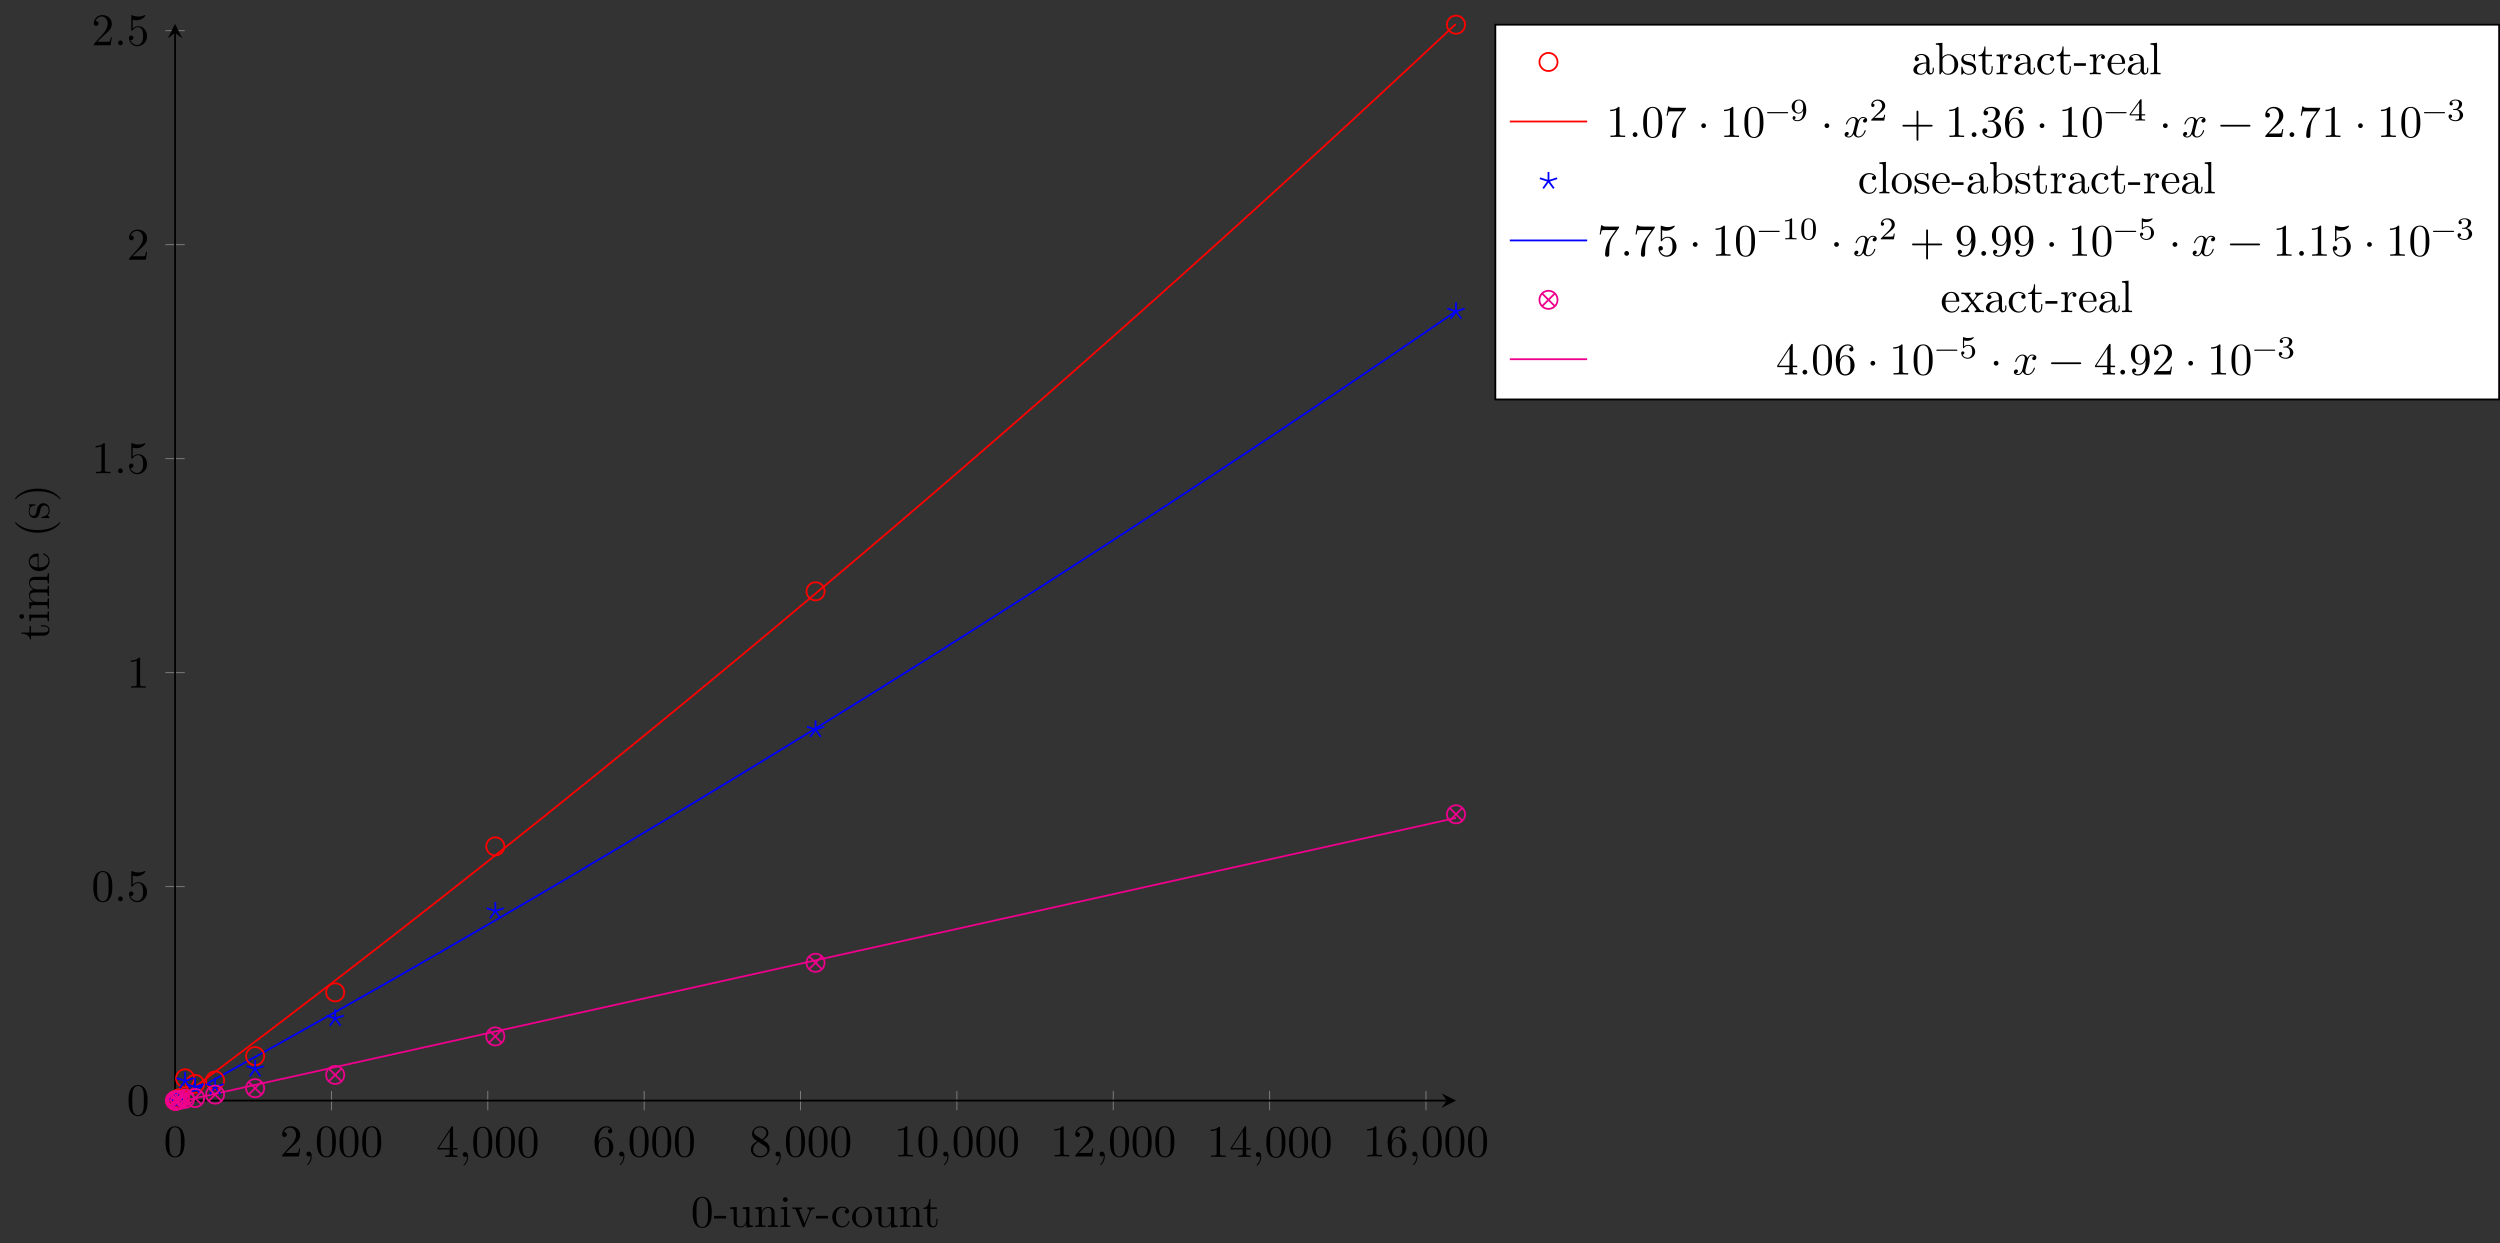 <?xml version="1.0" encoding="UTF-8"?>
<svg xmlns="http://www.w3.org/2000/svg" xmlns:xlink="http://www.w3.org/1999/xlink" width="549.786pt" height="273.365pt" viewBox="0 0 549.786 273.365" version="1.1">
<rect x="0" y="0" width="549.786" height="273.365" fill="#333333" stroke="none"/>
<defs>
<g>
<symbol overflow="visible" id="glyph0-0">
<path style="stroke:none;" d=""/>
</symbol>
<symbol overflow="visible" id="glyph0-1">
<path style="stroke:none;" d="M 4.578 -3.188 C 4.578 -3.984 4.531 -4.781 4.188 -5.516 C 3.734 -6.484 2.906 -6.641 2.5 -6.641 C 1.891 -6.641 1.172 -6.375 0.75 -5.453 C 0.438 -4.766 0.391 -3.984 0.391 -3.188 C 0.391 -2.438 0.422 -1.547 0.844 -0.781 C 1.266 0.016 2 0.219 2.484 0.219 C 3.016 0.219 3.781 0.016 4.219 -0.938 C 4.531 -1.625 4.578 -2.406 4.578 -3.188 Z M 3.766 -3.312 C 3.766 -2.562 3.766 -1.891 3.656 -1.25 C 3.5 -0.297 2.938 0 2.484 0 C 2.094 0 1.5 -0.25 1.328 -1.203 C 1.219 -1.797 1.219 -2.719 1.219 -3.312 C 1.219 -3.953 1.219 -4.609 1.297 -5.141 C 1.484 -6.328 2.234 -6.422 2.484 -6.422 C 2.812 -6.422 3.469 -6.234 3.656 -5.25 C 3.766 -4.688 3.766 -3.938 3.766 -3.312 Z M 3.766 -3.312 "/>
</symbol>
<symbol overflow="visible" id="glyph0-2">
<path style="stroke:none;" d="M 4.469 -1.734 L 4.234 -1.734 C 4.172 -1.438 4.109 -1 4 -0.844 C 3.938 -0.766 3.281 -0.766 3.062 -0.766 L 1.266 -0.766 L 2.328 -1.797 C 3.875 -3.172 4.469 -3.703 4.469 -4.703 C 4.469 -5.844 3.578 -6.641 2.359 -6.641 C 1.234 -6.641 0.5 -5.719 0.5 -4.828 C 0.5 -4.281 1 -4.281 1.031 -4.281 C 1.203 -4.281 1.547 -4.391 1.547 -4.812 C 1.547 -5.062 1.359 -5.328 1.016 -5.328 C 0.938 -5.328 0.922 -5.328 0.891 -5.312 C 1.109 -5.969 1.656 -6.328 2.234 -6.328 C 3.141 -6.328 3.562 -5.516 3.562 -4.703 C 3.562 -3.906 3.078 -3.125 2.516 -2.5 L 0.609 -0.375 C 0.5 -0.266 0.5 -0.234 0.5 0 L 4.203 0 Z M 4.469 -1.734 "/>
</symbol>
<symbol overflow="visible" id="glyph0-3">
<path style="stroke:none;" d="M 2.031 -0.016 C 2.031 -0.672 1.781 -1.062 1.391 -1.062 C 1.062 -1.062 0.859 -0.812 0.859 -0.531 C 0.859 -0.266 1.062 0 1.391 0 C 1.5 0 1.641 -0.047 1.734 -0.125 C 1.766 -0.156 1.781 -0.156 1.781 -0.156 C 1.781 -0.156 1.797 -0.156 1.797 -0.016 C 1.797 0.734 1.453 1.328 1.125 1.656 C 1.016 1.766 1.016 1.781 1.016 1.812 C 1.016 1.891 1.062 1.922 1.109 1.922 C 1.219 1.922 2.031 1.156 2.031 -0.016 Z M 2.031 -0.016 "/>
</symbol>
<symbol overflow="visible" id="glyph0-4">
<path style="stroke:none;" d="M 4.688 -1.641 L 4.688 -1.953 L 3.703 -1.953 L 3.703 -6.484 C 3.703 -6.688 3.703 -6.75 3.531 -6.75 C 3.453 -6.75 3.422 -6.75 3.344 -6.625 L 0.281 -1.953 L 0.281 -1.641 L 2.938 -1.641 L 2.938 -0.781 C 2.938 -0.422 2.906 -0.312 2.172 -0.312 L 1.969 -0.312 L 1.969 0 C 2.375 -0.031 2.891 -0.031 3.312 -0.031 C 3.734 -0.031 4.25 -0.031 4.672 0 L 4.672 -0.312 L 4.453 -0.312 C 3.719 -0.312 3.703 -0.422 3.703 -0.781 L 3.703 -1.641 Z M 2.984 -1.953 L 0.562 -1.953 L 2.984 -5.672 Z M 2.984 -1.953 "/>
</symbol>
<symbol overflow="visible" id="glyph0-5">
<path style="stroke:none;" d="M 4.562 -2.031 C 4.562 -3.297 3.672 -4.25 2.562 -4.25 C 1.891 -4.25 1.516 -3.75 1.312 -3.266 L 1.312 -3.516 C 1.312 -6.031 2.547 -6.391 3.062 -6.391 C 3.297 -6.391 3.719 -6.328 3.938 -5.984 C 3.781 -5.984 3.391 -5.984 3.391 -5.547 C 3.391 -5.234 3.625 -5.078 3.844 -5.078 C 4 -5.078 4.312 -5.172 4.312 -5.562 C 4.312 -6.156 3.875 -6.641 3.047 -6.641 C 1.766 -6.641 0.422 -5.359 0.422 -3.156 C 0.422 -0.484 1.578 0.219 2.5 0.219 C 3.609 0.219 4.562 -0.719 4.562 -2.031 Z M 3.656 -2.047 C 3.656 -1.562 3.656 -1.062 3.484 -0.703 C 3.188 -0.109 2.734 -0.062 2.5 -0.062 C 1.875 -0.062 1.578 -0.656 1.516 -0.812 C 1.328 -1.281 1.328 -2.078 1.328 -2.25 C 1.328 -3.031 1.656 -4.031 2.547 -4.031 C 2.719 -4.031 3.172 -4.031 3.484 -3.406 C 3.656 -3.047 3.656 -2.531 3.656 -2.047 Z M 3.656 -2.047 "/>
</symbol>
<symbol overflow="visible" id="glyph0-6">
<path style="stroke:none;" d="M 4.562 -1.672 C 4.562 -2.031 4.453 -2.484 4.062 -2.906 C 3.875 -3.109 3.719 -3.203 3.078 -3.609 C 3.797 -3.984 4.281 -4.5 4.281 -5.156 C 4.281 -6.078 3.406 -6.641 2.5 -6.641 C 1.5 -6.641 0.688 -5.906 0.688 -4.969 C 0.688 -4.797 0.703 -4.344 1.125 -3.875 C 1.234 -3.766 1.609 -3.516 1.859 -3.344 C 1.281 -3.047 0.422 -2.5 0.422 -1.5 C 0.422 -0.453 1.438 0.219 2.484 0.219 C 3.609 0.219 4.562 -0.609 4.562 -1.672 Z M 3.844 -5.156 C 3.844 -4.578 3.453 -4.109 2.859 -3.766 L 1.625 -4.562 C 1.172 -4.859 1.125 -5.188 1.125 -5.359 C 1.125 -5.969 1.781 -6.391 2.484 -6.391 C 3.203 -6.391 3.844 -5.875 3.844 -5.156 Z M 4.062 -1.312 C 4.062 -0.578 3.312 -0.062 2.5 -0.062 C 1.641 -0.062 0.922 -0.672 0.922 -1.5 C 0.922 -2.078 1.234 -2.719 2.078 -3.188 L 3.312 -2.406 C 3.594 -2.219 4.062 -1.922 4.062 -1.312 Z M 4.062 -1.312 "/>
</symbol>
<symbol overflow="visible" id="glyph0-7">
<path style="stroke:none;" d="M 4.172 0 L 4.172 -0.312 L 3.859 -0.312 C 2.953 -0.312 2.938 -0.422 2.938 -0.781 L 2.938 -6.375 C 2.938 -6.625 2.938 -6.641 2.703 -6.641 C 2.078 -6 1.203 -6 0.891 -6 L 0.891 -5.688 C 1.094 -5.688 1.672 -5.688 2.188 -5.953 L 2.188 -0.781 C 2.188 -0.422 2.156 -0.312 1.266 -0.312 L 0.953 -0.312 L 0.953 0 C 1.297 -0.031 2.156 -0.031 2.562 -0.031 C 2.953 -0.031 3.828 -0.031 4.172 0 Z M 4.172 0 "/>
</symbol>
<symbol overflow="visible" id="glyph0-8">
<path style="stroke:none;" d="M 1.906 -0.531 C 1.906 -0.812 1.672 -1.062 1.391 -1.062 C 1.094 -1.062 0.859 -0.812 0.859 -0.531 C 0.859 -0.234 1.094 0 1.391 0 C 1.672 0 1.906 -0.234 1.906 -0.531 Z M 1.906 -0.531 "/>
</symbol>
<symbol overflow="visible" id="glyph0-9">
<path style="stroke:none;" d="M 4.469 -2 C 4.469 -3.188 3.656 -4.188 2.578 -4.188 C 2.109 -4.188 1.672 -4.031 1.312 -3.672 L 1.312 -5.625 C 1.516 -5.562 1.844 -5.5 2.156 -5.5 C 3.391 -5.5 4.094 -6.406 4.094 -6.531 C 4.094 -6.594 4.062 -6.641 3.984 -6.641 C 3.984 -6.641 3.953 -6.641 3.906 -6.609 C 3.703 -6.516 3.219 -6.312 2.547 -6.312 C 2.156 -6.312 1.688 -6.391 1.219 -6.594 C 1.141 -6.625 1.109 -6.625 1.109 -6.625 C 1 -6.625 1 -6.547 1 -6.391 L 1 -3.438 C 1 -3.266 1 -3.188 1.141 -3.188 C 1.219 -3.188 1.234 -3.203 1.281 -3.266 C 1.391 -3.422 1.75 -3.969 2.562 -3.969 C 3.078 -3.969 3.328 -3.516 3.406 -3.328 C 3.562 -2.953 3.594 -2.578 3.594 -2.078 C 3.594 -1.719 3.594 -1.125 3.344 -0.703 C 3.109 -0.312 2.734 -0.062 2.281 -0.062 C 1.562 -0.062 0.984 -0.594 0.812 -1.172 C 0.844 -1.172 0.875 -1.156 0.984 -1.156 C 1.312 -1.156 1.484 -1.406 1.484 -1.641 C 1.484 -1.891 1.312 -2.141 0.984 -2.141 C 0.844 -2.141 0.5 -2.062 0.5 -1.609 C 0.5 -0.75 1.188 0.219 2.297 0.219 C 3.453 0.219 4.469 -0.734 4.469 -2 Z M 4.469 -2 "/>
</symbol>
<symbol overflow="visible" id="glyph0-10">
<path style="stroke:none;" d="M 4.828 -6.422 L 2.406 -6.422 C 1.203 -6.422 1.172 -6.547 1.141 -6.734 L 0.891 -6.734 L 0.562 -4.688 L 0.812 -4.688 C 0.844 -4.844 0.922 -5.469 1.062 -5.594 C 1.125 -5.656 1.906 -5.656 2.031 -5.656 L 4.094 -5.656 L 2.984 -4.078 C 2.078 -2.734 1.75 -1.344 1.75 -0.328 C 1.75 -0.234 1.75 0.219 2.219 0.219 C 2.672 0.219 2.672 -0.234 2.672 -0.328 L 2.672 -0.844 C 2.672 -1.391 2.703 -1.938 2.781 -2.469 C 2.828 -2.703 2.953 -3.562 3.406 -4.172 L 4.75 -6.078 C 4.828 -6.188 4.828 -6.203 4.828 -6.422 Z M 4.828 -6.422 "/>
</symbol>
<symbol overflow="visible" id="glyph0-11">
<path style="stroke:none;" d="M 1.906 -2.5 C 1.906 -2.781 1.672 -3.016 1.391 -3.016 C 1.094 -3.016 0.859 -2.781 0.859 -2.5 C 0.859 -2.203 1.094 -1.969 1.391 -1.969 C 1.672 -1.969 1.906 -2.203 1.906 -2.5 Z M 1.906 -2.5 "/>
</symbol>
<symbol overflow="visible" id="glyph0-12">
<path style="stroke:none;" d="M 5.25 -3.75 C 5.25 -4.266 4.672 -4.406 4.328 -4.406 C 3.75 -4.406 3.406 -3.875 3.281 -3.656 C 3.031 -4.312 2.5 -4.406 2.203 -4.406 C 1.172 -4.406 0.594 -3.125 0.594 -2.875 C 0.594 -2.766 0.719 -2.766 0.719 -2.766 C 0.797 -2.766 0.828 -2.797 0.844 -2.875 C 1.188 -3.938 1.844 -4.188 2.188 -4.188 C 2.375 -4.188 2.719 -4.094 2.719 -3.516 C 2.719 -3.203 2.547 -2.547 2.188 -1.141 C 2.031 -0.531 1.672 -0.109 1.234 -0.109 C 1.172 -0.109 0.953 -0.109 0.734 -0.234 C 0.984 -0.297 1.203 -0.5 1.203 -0.781 C 1.203 -1.047 0.984 -1.125 0.844 -1.125 C 0.531 -1.125 0.297 -0.875 0.297 -0.547 C 0.297 -0.094 0.781 0.109 1.219 0.109 C 1.891 0.109 2.25 -0.594 2.266 -0.641 C 2.391 -0.281 2.75 0.109 3.344 0.109 C 4.375 0.109 4.938 -1.172 4.938 -1.422 C 4.938 -1.531 4.859 -1.531 4.828 -1.531 C 4.734 -1.531 4.719 -1.484 4.688 -1.422 C 4.359 -0.344 3.688 -0.109 3.375 -0.109 C 2.984 -0.109 2.828 -0.422 2.828 -0.766 C 2.828 -0.984 2.875 -1.203 2.984 -1.641 L 3.328 -3.016 C 3.391 -3.266 3.625 -4.188 4.312 -4.188 C 4.359 -4.188 4.609 -4.188 4.812 -4.062 C 4.531 -4 4.344 -3.766 4.344 -3.516 C 4.344 -3.359 4.453 -3.172 4.719 -3.172 C 4.938 -3.172 5.25 -3.344 5.25 -3.75 Z M 5.25 -3.75 "/>
</symbol>
<symbol overflow="visible" id="glyph0-13">
<path style="stroke:none;" d="M 7.203 -2.5 C 7.203 -2.609 7.109 -2.688 7 -2.688 L 4.078 -2.688 L 4.078 -5.609 C 4.078 -5.719 3.984 -5.812 3.875 -5.812 C 3.766 -5.812 3.672 -5.719 3.672 -5.609 L 3.672 -2.688 L 0.75 -2.688 C 0.641 -2.688 0.562 -2.609 0.562 -2.5 C 0.562 -2.375 0.641 -2.297 0.75 -2.297 L 3.672 -2.297 L 3.672 0.625 C 3.672 0.734 3.766 0.828 3.875 0.828 C 3.984 0.828 4.078 0.734 4.078 0.625 L 4.078 -2.297 L 7 -2.297 C 7.109 -2.297 7.203 -2.375 7.203 -2.5 Z M 7.203 -2.5 "/>
</symbol>
<symbol overflow="visible" id="glyph0-14">
<path style="stroke:none;" d="M 4.562 -1.703 C 4.562 -2.516 3.922 -3.297 2.891 -3.516 C 3.703 -3.781 4.281 -4.469 4.281 -5.266 C 4.281 -6.078 3.406 -6.641 2.453 -6.641 C 1.453 -6.641 0.688 -6.047 0.688 -5.281 C 0.688 -4.953 0.906 -4.766 1.203 -4.766 C 1.5 -4.766 1.703 -4.984 1.703 -5.281 C 1.703 -5.766 1.234 -5.766 1.094 -5.766 C 1.391 -6.266 2.047 -6.391 2.406 -6.391 C 2.828 -6.391 3.375 -6.172 3.375 -5.281 C 3.375 -5.156 3.344 -4.578 3.094 -4.141 C 2.797 -3.656 2.453 -3.625 2.203 -3.625 C 2.125 -3.609 1.891 -3.594 1.812 -3.594 C 1.734 -3.578 1.672 -3.562 1.672 -3.469 C 1.672 -3.359 1.734 -3.359 1.906 -3.359 L 2.344 -3.359 C 3.156 -3.359 3.531 -2.688 3.531 -1.703 C 3.531 -0.344 2.844 -0.062 2.406 -0.062 C 1.969 -0.062 1.219 -0.234 0.875 -0.812 C 1.219 -0.766 1.531 -0.984 1.531 -1.359 C 1.531 -1.719 1.266 -1.922 0.984 -1.922 C 0.734 -1.922 0.422 -1.781 0.422 -1.344 C 0.422 -0.438 1.344 0.219 2.438 0.219 C 3.656 0.219 4.562 -0.688 4.562 -1.703 Z M 4.562 -1.703 "/>
</symbol>
<symbol overflow="visible" id="glyph0-15">
<path style="stroke:none;" d="M 7.203 -2.5 C 7.203 -2.609 7.109 -2.688 7 -2.688 L 0.75 -2.688 C 0.641 -2.688 0.562 -2.609 0.562 -2.5 C 0.562 -2.375 0.641 -2.297 0.75 -2.297 L 7 -2.297 C 7.109 -2.297 7.203 -2.375 7.203 -2.5 Z M 7.203 -2.5 "/>
</symbol>
<symbol overflow="visible" id="glyph0-16">
<path style="stroke:none;" d="M 4.562 -3.281 C 4.562 -5.969 3.406 -6.641 2.516 -6.641 C 1.969 -6.641 1.484 -6.453 1.062 -6.016 C 0.641 -5.562 0.422 -5.141 0.422 -4.391 C 0.422 -3.156 1.297 -2.172 2.406 -2.172 C 3.016 -2.172 3.422 -2.594 3.656 -3.172 L 3.656 -2.844 C 3.656 -0.516 2.625 -0.062 2.047 -0.062 C 1.875 -0.062 1.328 -0.078 1.062 -0.422 C 1.5 -0.422 1.578 -0.703 1.578 -0.875 C 1.578 -1.188 1.344 -1.328 1.125 -1.328 C 0.969 -1.328 0.672 -1.25 0.672 -0.859 C 0.672 -0.188 1.203 0.219 2.047 0.219 C 3.344 0.219 4.562 -1.141 4.562 -3.281 Z M 3.641 -4.203 C 3.641 -3.375 3.297 -2.406 2.422 -2.406 C 2.266 -2.406 1.797 -2.406 1.5 -3.031 C 1.312 -3.406 1.312 -3.891 1.312 -4.391 C 1.312 -4.922 1.312 -5.391 1.531 -5.766 C 1.797 -6.266 2.172 -6.391 2.516 -6.391 C 2.984 -6.391 3.312 -6.047 3.484 -5.609 C 3.594 -5.281 3.641 -4.656 3.641 -4.203 Z M 3.641 -4.203 "/>
</symbol>
<symbol overflow="visible" id="glyph1-0">
<path style="stroke:none;" d=""/>
</symbol>
<symbol overflow="visible" id="glyph1-1">
<path style="stroke:none;" d="M 4.578 -3.188 C 4.578 -3.984 4.531 -4.781 4.188 -5.516 C 3.734 -6.484 2.906 -6.641 2.5 -6.641 C 1.891 -6.641 1.172 -6.375 0.75 -5.453 C 0.438 -4.766 0.391 -3.984 0.391 -3.188 C 0.391 -2.438 0.422 -1.547 0.844 -0.781 C 1.266 0.016 2 0.219 2.484 0.219 C 3.016 0.219 3.781 0.016 4.219 -0.938 C 4.531 -1.625 4.578 -2.406 4.578 -3.188 Z M 3.766 -3.312 C 3.766 -2.562 3.766 -1.891 3.656 -1.25 C 3.5 -0.297 2.938 0 2.484 0 C 2.094 0 1.5 -0.25 1.328 -1.203 C 1.219 -1.797 1.219 -2.719 1.219 -3.312 C 1.219 -3.953 1.219 -4.609 1.297 -5.141 C 1.484 -6.328 2.234 -6.422 2.484 -6.422 C 2.812 -6.422 3.469 -6.234 3.656 -5.25 C 3.766 -4.688 3.766 -3.938 3.766 -3.312 Z M 3.766 -3.312 "/>
</symbol>
<symbol overflow="visible" id="glyph1-2">
<path style="stroke:none;" d="M 2.75 -1.859 L 2.75 -2.438 L 0.109 -2.438 L 0.109 -1.859 Z M 2.75 -1.859 "/>
</symbol>
<symbol overflow="visible" id="glyph1-3">
<path style="stroke:none;" d="M 5.328 0 L 5.328 -0.312 C 4.641 -0.312 4.562 -0.375 4.562 -0.875 L 4.562 -4.406 L 3.094 -4.297 L 3.094 -3.984 C 3.781 -3.984 3.875 -3.922 3.875 -3.422 L 3.875 -1.656 C 3.875 -0.781 3.391 -0.109 2.656 -0.109 C 1.828 -0.109 1.781 -0.578 1.781 -1.094 L 1.781 -4.406 L 0.312 -4.297 L 0.312 -3.984 C 1.094 -3.984 1.094 -3.953 1.094 -3.078 L 1.094 -1.578 C 1.094 -0.797 1.094 0.109 2.609 0.109 C 3.172 0.109 3.609 -0.172 3.891 -0.781 L 3.891 0.109 Z M 5.328 0 "/>
</symbol>
<symbol overflow="visible" id="glyph1-4">
<path style="stroke:none;" d="M 5.328 0 L 5.328 -0.312 C 4.812 -0.312 4.562 -0.312 4.562 -0.609 L 4.562 -2.516 C 4.562 -3.375 4.562 -3.672 4.25 -4.031 C 4.109 -4.203 3.781 -4.406 3.203 -4.406 C 2.469 -4.406 2 -3.984 1.719 -3.359 L 1.719 -4.406 L 0.312 -4.297 L 0.312 -3.984 C 1.016 -3.984 1.094 -3.922 1.094 -3.422 L 1.094 -0.75 C 1.094 -0.312 0.984 -0.312 0.312 -0.312 L 0.312 0 L 1.453 -0.031 L 2.562 0 L 2.562 -0.312 C 1.891 -0.312 1.781 -0.312 1.781 -0.75 L 1.781 -2.594 C 1.781 -3.625 2.5 -4.188 3.125 -4.188 C 3.766 -4.188 3.875 -3.656 3.875 -3.078 L 3.875 -0.75 C 3.875 -0.312 3.766 -0.312 3.094 -0.312 L 3.094 0 L 4.219 -0.031 Z M 5.328 0 "/>
</symbol>
<symbol overflow="visible" id="glyph1-5">
<path style="stroke:none;" d="M 2.469 0 L 2.469 -0.312 C 1.797 -0.312 1.766 -0.359 1.766 -0.75 L 1.766 -4.406 L 0.375 -4.297 L 0.375 -3.984 C 1.016 -3.984 1.109 -3.922 1.109 -3.438 L 1.109 -0.75 C 1.109 -0.312 1 -0.312 0.328 -0.312 L 0.328 0 L 1.422 -0.031 C 1.781 -0.031 2.125 -0.016 2.469 0 Z M 1.906 -6.016 C 1.906 -6.297 1.688 -6.547 1.391 -6.547 C 1.047 -6.547 0.844 -6.266 0.844 -6.016 C 0.844 -5.75 1.078 -5.5 1.375 -5.5 C 1.719 -5.5 1.906 -5.766 1.906 -6.016 Z M 1.906 -6.016 "/>
</symbol>
<symbol overflow="visible" id="glyph1-6">
<path style="stroke:none;" d="M 5.062 -3.984 L 5.062 -4.297 C 4.828 -4.281 4.547 -4.266 4.312 -4.266 L 3.453 -4.297 L 3.453 -3.984 C 3.812 -3.984 3.922 -3.75 3.922 -3.562 C 3.922 -3.469 3.906 -3.422 3.875 -3.312 L 2.844 -0.781 L 1.734 -3.562 C 1.672 -3.688 1.672 -3.734 1.672 -3.734 C 1.672 -3.984 2.062 -3.984 2.25 -3.984 L 2.25 -4.297 L 1.156 -4.266 C 0.891 -4.266 0.484 -4.281 0.188 -4.297 L 0.188 -3.984 C 0.812 -3.984 0.859 -3.922 0.984 -3.625 L 2.422 -0.078 C 2.484 0.062 2.5 0.109 2.625 0.109 C 2.766 0.109 2.797 0.016 2.844 -0.078 L 4.141 -3.312 C 4.234 -3.547 4.406 -3.984 5.062 -3.984 Z M 5.062 -3.984 "/>
</symbol>
<symbol overflow="visible" id="glyph1-7">
<path style="stroke:none;" d="M 4.141 -1.188 C 4.141 -1.281 4.031 -1.281 4 -1.281 C 3.922 -1.281 3.891 -1.25 3.875 -1.188 C 3.594 -0.266 2.938 -0.141 2.578 -0.141 C 2.047 -0.141 1.172 -0.562 1.172 -2.172 C 1.172 -3.797 1.984 -4.219 2.516 -4.219 C 2.609 -4.219 3.234 -4.203 3.578 -3.844 C 3.172 -3.812 3.109 -3.516 3.109 -3.391 C 3.109 -3.125 3.297 -2.938 3.562 -2.938 C 3.828 -2.938 4.031 -3.094 4.031 -3.406 C 4.031 -4.078 3.266 -4.469 2.5 -4.469 C 1.25 -4.469 0.344 -3.391 0.344 -2.156 C 0.344 -0.875 1.328 0.109 2.484 0.109 C 3.812 0.109 4.141 -1.094 4.141 -1.188 Z M 4.141 -1.188 "/>
</symbol>
<symbol overflow="visible" id="glyph1-8">
<path style="stroke:none;" d="M 4.688 -2.141 C 4.688 -3.406 3.703 -4.469 2.5 -4.469 C 1.25 -4.469 0.281 -3.375 0.281 -2.141 C 0.281 -0.844 1.312 0.109 2.484 0.109 C 3.688 0.109 4.688 -0.875 4.688 -2.141 Z M 3.875 -2.219 C 3.875 -1.859 3.875 -1.312 3.656 -0.875 C 3.422 -0.422 2.984 -0.141 2.5 -0.141 C 2.062 -0.141 1.625 -0.344 1.359 -0.812 C 1.109 -1.25 1.109 -1.859 1.109 -2.219 C 1.109 -2.609 1.109 -3.141 1.344 -3.578 C 1.609 -4.031 2.078 -4.25 2.484 -4.25 C 2.922 -4.25 3.344 -4.031 3.609 -3.594 C 3.875 -3.172 3.875 -2.594 3.875 -2.219 Z M 3.875 -2.219 "/>
</symbol>
<symbol overflow="visible" id="glyph1-9">
<path style="stroke:none;" d="M 3.312 -1.234 L 3.312 -1.797 L 3.062 -1.797 L 3.062 -1.25 C 3.062 -0.516 2.766 -0.141 2.391 -0.141 C 1.719 -0.141 1.719 -1.047 1.719 -1.219 L 1.719 -3.984 L 3.156 -3.984 L 3.156 -4.297 L 1.719 -4.297 L 1.719 -6.125 L 1.469 -6.125 C 1.469 -5.312 1.172 -4.25 0.188 -4.203 L 0.188 -3.984 L 1.031 -3.984 L 1.031 -1.234 C 1.031 -0.016 1.969 0.109 2.328 0.109 C 3.031 0.109 3.312 -0.594 3.312 -1.234 Z M 3.312 -1.234 "/>
</symbol>
<symbol overflow="visible" id="glyph1-10">
<path style="stroke:none;" d="M 4.812 -0.891 L 4.812 -1.453 L 4.562 -1.453 L 4.562 -0.891 C 4.562 -0.312 4.312 -0.25 4.203 -0.25 C 3.875 -0.25 3.844 -0.703 3.844 -0.75 L 3.844 -2.734 C 3.844 -3.156 3.844 -3.547 3.484 -3.922 C 3.094 -4.312 2.594 -4.469 2.109 -4.469 C 1.297 -4.469 0.609 -4 0.609 -3.344 C 0.609 -3.047 0.812 -2.875 1.062 -2.875 C 1.344 -2.875 1.531 -3.078 1.531 -3.328 C 1.531 -3.453 1.469 -3.781 1.016 -3.781 C 1.281 -4.141 1.781 -4.25 2.094 -4.25 C 2.578 -4.25 3.156 -3.859 3.156 -2.969 L 3.156 -2.609 C 2.641 -2.578 1.938 -2.547 1.312 -2.25 C 0.562 -1.906 0.312 -1.391 0.312 -0.953 C 0.312 -0.141 1.281 0.109 1.906 0.109 C 2.578 0.109 3.031 -0.297 3.219 -0.75 C 3.266 -0.359 3.531 0.062 4 0.062 C 4.203 0.062 4.812 -0.078 4.812 -0.891 Z M 3.156 -1.391 C 3.156 -0.453 2.438 -0.109 1.984 -0.109 C 1.5 -0.109 1.094 -0.453 1.094 -0.953 C 1.094 -1.5 1.5 -2.328 3.156 -2.391 Z M 3.156 -1.391 "/>
</symbol>
<symbol overflow="visible" id="glyph1-11">
<path style="stroke:none;" d="M 5.188 -2.156 C 5.188 -3.422 4.219 -4.406 3.078 -4.406 C 2.297 -4.406 1.875 -3.938 1.719 -3.766 L 1.719 -6.922 L 0.281 -6.812 L 0.281 -6.5 C 0.984 -6.5 1.062 -6.438 1.062 -5.938 L 1.062 0 L 1.312 0 L 1.672 -0.625 C 1.812 -0.391 2.234 0.109 2.969 0.109 C 4.156 0.109 5.188 -0.875 5.188 -2.156 Z M 4.359 -2.156 C 4.359 -1.797 4.344 -1.203 4.062 -0.75 C 3.844 -0.438 3.469 -0.109 2.938 -0.109 C 2.484 -0.109 2.125 -0.344 1.891 -0.719 C 1.75 -0.922 1.75 -0.953 1.75 -1.141 L 1.75 -3.188 C 1.75 -3.375 1.75 -3.391 1.859 -3.547 C 2.25 -4.109 2.797 -4.188 3.031 -4.188 C 3.484 -4.188 3.844 -3.922 4.078 -3.547 C 4.344 -3.141 4.359 -2.578 4.359 -2.156 Z M 4.359 -2.156 "/>
</symbol>
<symbol overflow="visible" id="glyph1-12">
<path style="stroke:none;" d="M 3.594 -1.281 C 3.594 -1.797 3.297 -2.109 3.172 -2.219 C 2.844 -2.547 2.453 -2.625 2.031 -2.703 C 1.469 -2.812 0.812 -2.938 0.812 -3.516 C 0.812 -3.875 1.062 -4.281 1.922 -4.281 C 3.016 -4.281 3.078 -3.375 3.094 -3.078 C 3.094 -2.984 3.203 -2.984 3.203 -2.984 C 3.344 -2.984 3.344 -3.031 3.344 -3.219 L 3.344 -4.234 C 3.344 -4.391 3.344 -4.469 3.234 -4.469 C 3.188 -4.469 3.156 -4.469 3.031 -4.344 C 3 -4.312 2.906 -4.219 2.859 -4.188 C 2.484 -4.469 2.078 -4.469 1.922 -4.469 C 0.703 -4.469 0.328 -3.797 0.328 -3.234 C 0.328 -2.891 0.484 -2.609 0.75 -2.391 C 1.078 -2.141 1.359 -2.078 2.078 -1.938 C 2.297 -1.891 3.109 -1.734 3.109 -1.016 C 3.109 -0.516 2.766 -0.109 1.984 -0.109 C 1.141 -0.109 0.781 -0.672 0.594 -1.531 C 0.562 -1.656 0.562 -1.688 0.453 -1.688 C 0.328 -1.688 0.328 -1.625 0.328 -1.453 L 0.328 -0.125 C 0.328 0.047 0.328 0.109 0.438 0.109 C 0.484 0.109 0.5 0.094 0.688 -0.094 C 0.703 -0.109 0.703 -0.125 0.891 -0.312 C 1.328 0.094 1.781 0.109 1.984 0.109 C 3.125 0.109 3.594 -0.562 3.594 -1.281 Z M 3.594 -1.281 "/>
</symbol>
<symbol overflow="visible" id="glyph1-13">
<path style="stroke:none;" d="M 3.625 -3.797 C 3.625 -4.109 3.312 -4.406 2.891 -4.406 C 2.156 -4.406 1.797 -3.734 1.672 -3.312 L 1.672 -4.406 L 0.281 -4.297 L 0.281 -3.984 C 0.984 -3.984 1.062 -3.922 1.062 -3.422 L 1.062 -0.75 C 1.062 -0.312 0.953 -0.312 0.281 -0.312 L 0.281 0 L 1.422 -0.031 C 1.812 -0.031 2.281 -0.031 2.688 0 L 2.688 -0.312 L 2.469 -0.312 C 1.734 -0.312 1.719 -0.422 1.719 -0.781 L 1.719 -2.312 C 1.719 -3.297 2.141 -4.188 2.891 -4.188 C 2.953 -4.188 2.984 -4.188 3 -4.172 C 2.969 -4.172 2.766 -4.047 2.766 -3.781 C 2.766 -3.516 2.984 -3.359 3.203 -3.359 C 3.375 -3.359 3.625 -3.484 3.625 -3.797 Z M 3.625 -3.797 "/>
</symbol>
<symbol overflow="visible" id="glyph1-14">
<path style="stroke:none;" d="M 4.141 -1.188 C 4.141 -1.281 4.062 -1.312 4 -1.312 C 3.922 -1.312 3.891 -1.25 3.875 -1.172 C 3.531 -0.141 2.625 -0.141 2.531 -0.141 C 2.031 -0.141 1.641 -0.438 1.406 -0.812 C 1.109 -1.281 1.109 -1.938 1.109 -2.297 L 3.891 -2.297 C 4.109 -2.297 4.141 -2.297 4.141 -2.516 C 4.141 -3.5 3.594 -4.469 2.359 -4.469 C 1.203 -4.469 0.281 -3.438 0.281 -2.188 C 0.281 -0.859 1.328 0.109 2.469 0.109 C 3.688 0.109 4.141 -1 4.141 -1.188 Z M 3.484 -2.516 L 1.109 -2.516 C 1.172 -4 2.016 -4.25 2.359 -4.25 C 3.375 -4.25 3.484 -2.906 3.484 -2.516 Z M 3.484 -2.516 "/>
</symbol>
<symbol overflow="visible" id="glyph1-15">
<path style="stroke:none;" d="M 2.547 0 L 2.547 -0.312 C 1.875 -0.312 1.766 -0.312 1.766 -0.75 L 1.766 -6.922 L 0.328 -6.812 L 0.328 -6.5 C 1.031 -6.5 1.109 -6.438 1.109 -5.938 L 1.109 -0.75 C 1.109 -0.312 1 -0.312 0.328 -0.312 L 0.328 0 L 1.438 -0.031 Z M 2.547 0 "/>
</symbol>
<symbol overflow="visible" id="glyph1-16">
<path style="stroke:none;" d="M 5.141 0 L 5.141 -0.312 C 4.609 -0.312 4.422 -0.328 4.203 -0.625 L 2.859 -2.344 C 3.156 -2.719 3.531 -3.203 3.781 -3.469 C 4.094 -3.828 4.5 -3.984 4.969 -3.984 L 4.969 -4.297 C 4.703 -4.281 4.406 -4.266 4.141 -4.266 C 3.844 -4.266 3.312 -4.281 3.188 -4.297 L 3.188 -3.984 C 3.406 -3.969 3.484 -3.844 3.484 -3.672 C 3.484 -3.516 3.375 -3.391 3.328 -3.328 L 2.719 -2.547 L 1.938 -3.562 C 1.844 -3.656 1.844 -3.672 1.844 -3.734 C 1.844 -3.891 2 -3.984 2.188 -3.984 L 2.188 -4.297 L 1.109 -4.266 C 0.906 -4.266 0.438 -4.281 0.172 -4.297 L 0.172 -3.984 C 0.875 -3.984 0.875 -3.984 1.344 -3.375 L 2.328 -2.094 C 1.859 -1.5 1.859 -1.469 1.391 -0.906 C 0.922 -0.328 0.328 -0.312 0.125 -0.312 L 0.125 0 C 0.375 -0.016 0.688 -0.031 0.953 -0.031 L 1.891 0 L 1.891 -0.312 C 1.672 -0.344 1.609 -0.469 1.609 -0.625 C 1.609 -0.844 1.891 -1.172 2.5 -1.891 L 3.266 -0.891 C 3.344 -0.781 3.469 -0.625 3.469 -0.562 C 3.469 -0.469 3.375 -0.312 3.109 -0.312 L 3.109 0 L 4.188 -0.031 C 4.453 -0.031 4.844 -0.016 5.141 0 Z M 5.141 0 "/>
</symbol>
<symbol overflow="visible" id="glyph2-0">
<path style="stroke:none;" d=""/>
</symbol>
<symbol overflow="visible" id="glyph2-1">
<path style="stroke:none;" d="M -1.234 -3.312 L -1.797 -3.312 L -1.797 -3.062 L -1.25 -3.062 C -0.516 -3.062 -0.141 -2.766 -0.141 -2.391 C -0.141 -1.719 -1.047 -1.719 -1.219 -1.719 L -3.984 -1.719 L -3.984 -3.156 L -4.297 -3.156 L -4.297 -1.719 L -6.125 -1.719 L -6.125 -1.469 C -5.312 -1.469 -4.25 -1.172 -4.203 -0.188 L -3.984 -0.188 L -3.984 -1.031 L -1.234 -1.031 C -0.016 -1.031 0.109 -1.969 0.109 -2.328 C 0.109 -3.031 -0.594 -3.312 -1.234 -3.312 Z M -1.234 -3.312 "/>
</symbol>
<symbol overflow="visible" id="glyph2-2">
<path style="stroke:none;" d="M 0 -2.469 L -0.312 -2.469 C -0.312 -1.797 -0.359 -1.766 -0.75 -1.766 L -4.406 -1.766 L -4.297 -0.375 L -3.984 -0.375 C -3.984 -1.016 -3.922 -1.109 -3.438 -1.109 L -0.75 -1.109 C -0.312 -1.109 -0.312 -1 -0.312 -0.328 L 0 -0.328 L -0.031 -1.422 C -0.031 -1.781 -0.016 -2.125 0 -2.469 Z M -6.016 -1.906 C -6.297 -1.906 -6.547 -1.688 -6.547 -1.391 C -6.547 -1.047 -6.266 -0.844 -6.016 -0.844 C -5.75 -0.844 -5.5 -1.078 -5.5 -1.375 C -5.5 -1.719 -5.766 -1.906 -6.016 -1.906 Z M -6.016 -1.906 "/>
</symbol>
<symbol overflow="visible" id="glyph2-3">
<path style="stroke:none;" d="M 0 -8.109 L -0.312 -8.109 C -0.312 -7.594 -0.312 -7.344 -0.609 -7.328 L -2.516 -7.328 C -3.375 -7.328 -3.672 -7.328 -4.031 -7.016 C -4.203 -6.875 -4.406 -6.547 -4.406 -5.969 C -4.406 -5.141 -3.812 -4.688 -3.422 -4.531 C -4.297 -4.391 -4.406 -3.656 -4.406 -3.203 C -4.406 -2.469 -3.984 -2 -3.359 -1.719 L -4.406 -1.719 L -4.297 -0.312 L -3.984 -0.312 C -3.984 -1.016 -3.922 -1.094 -3.422 -1.094 L -0.75 -1.094 C -0.312 -1.094 -0.312 -0.984 -0.312 -0.312 L 0 -0.312 L -0.031 -1.453 L 0 -2.562 L -0.312 -2.562 C -0.312 -1.891 -0.312 -1.781 -0.75 -1.781 L -2.594 -1.781 C -3.625 -1.781 -4.188 -2.5 -4.188 -3.125 C -4.188 -3.766 -3.656 -3.875 -3.078 -3.875 L -0.75 -3.875 C -0.312 -3.875 -0.312 -3.766 -0.312 -3.094 L 0 -3.094 L -0.031 -4.219 L 0 -5.328 L -0.312 -5.328 C -0.312 -4.672 -0.312 -4.562 -0.75 -4.562 L -2.594 -4.562 C -3.625 -4.562 -4.188 -5.266 -4.188 -5.906 C -4.188 -6.531 -3.656 -6.641 -3.078 -6.641 L -0.75 -6.641 C -0.312 -6.641 -0.312 -6.531 -0.312 -5.859 L 0 -5.859 L -0.031 -6.984 Z M 0 -8.109 "/>
</symbol>
<symbol overflow="visible" id="glyph2-4">
<path style="stroke:none;" d="M -1.188 -4.141 C -1.281 -4.141 -1.312 -4.062 -1.312 -4 C -1.312 -3.922 -1.25 -3.891 -1.172 -3.875 C -0.141 -3.531 -0.141 -2.625 -0.141 -2.531 C -0.141 -2.031 -0.438 -1.641 -0.812 -1.406 C -1.281 -1.109 -1.938 -1.109 -2.297 -1.109 L -2.297 -3.891 C -2.297 -4.109 -2.297 -4.141 -2.516 -4.141 C -3.5 -4.141 -4.469 -3.594 -4.469 -2.359 C -4.469 -1.203 -3.438 -0.281 -2.188 -0.281 C -0.859 -0.281 0.109 -1.328 0.109 -2.469 C 0.109 -3.688 -1 -4.141 -1.188 -4.141 Z M -2.516 -3.484 L -2.516 -1.109 C -4 -1.172 -4.25 -2.016 -4.25 -2.359 C -4.25 -3.375 -2.906 -3.484 -2.516 -3.484 Z M -2.516 -3.484 "/>
</symbol>
<symbol overflow="visible" id="glyph2-5">
<path style="stroke:none;" d="M 2.391 -3.297 C 2.359 -3.297 2.344 -3.297 2.172 -3.125 C 0.922 -1.891 -0.969 -1.562 -2.5 -1.562 C -4.234 -1.562 -5.969 -1.938 -7.203 -3.172 C -7.328 -3.297 -7.344 -3.297 -7.375 -3.297 C -7.453 -3.297 -7.484 -3.266 -7.484 -3.203 C -7.484 -3.094 -6.797 -2.203 -5.531 -1.609 C -4.438 -1.109 -3.328 -0.984 -2.5 -0.984 C -1.719 -0.984 -0.516 -1.094 0.625 -1.641 C 1.844 -2.25 2.5 -3.094 2.5 -3.203 C 2.5 -3.266 2.469 -3.297 2.391 -3.297 Z M 2.391 -3.297 "/>
</symbol>
<symbol overflow="visible" id="glyph2-6">
<path style="stroke:none;" d="M -1.281 -3.594 C -1.797 -3.594 -2.109 -3.297 -2.219 -3.172 C -2.547 -2.844 -2.625 -2.453 -2.703 -2.031 C -2.812 -1.469 -2.938 -0.812 -3.516 -0.812 C -3.875 -0.812 -4.281 -1.062 -4.281 -1.922 C -4.281 -3.016 -3.375 -3.078 -3.078 -3.094 C -2.984 -3.094 -2.984 -3.203 -2.984 -3.203 C -2.984 -3.344 -3.031 -3.344 -3.219 -3.344 L -4.234 -3.344 C -4.391 -3.344 -4.469 -3.344 -4.469 -3.234 C -4.469 -3.188 -4.469 -3.156 -4.344 -3.031 C -4.312 -3 -4.219 -2.906 -4.188 -2.859 C -4.469 -2.484 -4.469 -2.078 -4.469 -1.922 C -4.469 -0.703 -3.797 -0.328 -3.234 -0.328 C -2.891 -0.328 -2.609 -0.484 -2.391 -0.75 C -2.141 -1.078 -2.078 -1.359 -1.938 -2.078 C -1.891 -2.297 -1.734 -3.109 -1.016 -3.109 C -0.516 -3.109 -0.109 -2.766 -0.109 -1.984 C -0.109 -1.141 -0.672 -0.781 -1.531 -0.594 C -1.656 -0.562 -1.688 -0.562 -1.688 -0.453 C -1.688 -0.328 -1.625 -0.328 -1.453 -0.328 L -0.125 -0.328 C 0.047 -0.328 0.109 -0.328 0.109 -0.438 C 0.109 -0.484 0.094 -0.5 -0.094 -0.688 C -0.109 -0.703 -0.125 -0.703 -0.312 -0.891 C 0.094 -1.328 0.109 -1.781 0.109 -1.984 C 0.109 -3.125 -0.562 -3.594 -1.281 -3.594 Z M -1.281 -3.594 "/>
</symbol>
<symbol overflow="visible" id="glyph2-7">
<path style="stroke:none;" d="M -2.5 -2.875 C -3.266 -2.875 -4.469 -2.766 -5.609 -2.219 C -6.828 -1.625 -7.484 -0.766 -7.484 -0.672 C -7.484 -0.609 -7.438 -0.562 -7.375 -0.562 C -7.344 -0.562 -7.328 -0.562 -7.141 -0.75 C -6.156 -1.734 -4.578 -2.297 -2.5 -2.297 C -0.781 -2.297 0.969 -1.938 2.219 -0.703 C 2.344 -0.562 2.359 -0.562 2.391 -0.562 C 2.453 -0.562 2.5 -0.609 2.5 -0.672 C 2.5 -0.766 1.812 -1.672 0.547 -2.25 C -0.547 -2.766 -1.656 -2.875 -2.5 -2.875 Z M -2.5 -2.875 "/>
</symbol>
<symbol overflow="visible" id="glyph3-0">
<path style="stroke:none;" d=""/>
</symbol>
<symbol overflow="visible" id="glyph3-1">
<path style="stroke:none;" d="M 5.031 -1.734 C 5.031 -1.812 4.969 -1.875 4.891 -1.875 L 0.531 -1.875 C 0.453 -1.875 0.391 -1.812 0.391 -1.734 C 0.391 -1.672 0.453 -1.609 0.531 -1.609 L 4.891 -1.609 C 4.969 -1.609 5.031 -1.672 5.031 -1.734 Z M 5.031 -1.734 "/>
</symbol>
<symbol overflow="visible" id="glyph3-2">
<path style="stroke:none;" d="M 3.578 -2.297 C 3.578 -4.016 2.812 -4.625 2 -4.625 C 1.766 -4.625 1.297 -4.594 0.891 -4.203 C 0.656 -3.969 0.375 -3.703 0.375 -3.078 C 0.375 -2.188 1.078 -1.531 1.891 -1.531 C 2.453 -1.531 2.75 -1.906 2.906 -2.219 L 2.906 -2.078 C 2.906 -0.344 2.062 -0.078 1.641 -0.078 C 1.484 -0.078 1.109 -0.094 0.922 -0.312 C 1.219 -0.344 1.234 -0.578 1.234 -0.641 C 1.234 -0.812 1.109 -0.969 0.906 -0.969 C 0.703 -0.969 0.578 -0.828 0.578 -0.625 C 0.578 -0.156 0.969 0.141 1.641 0.141 C 2.641 0.141 3.578 -0.797 3.578 -2.297 Z M 2.891 -3 C 2.891 -2.094 2.375 -1.734 1.938 -1.734 C 1.656 -1.734 1.406 -1.812 1.203 -2.141 C 1.047 -2.391 1.047 -2.688 1.047 -3.078 C 1.047 -3.484 1.047 -3.75 1.25 -4.031 C 1.422 -4.281 1.641 -4.422 2 -4.422 C 2.359 -4.422 2.578 -4.203 2.688 -4.016 C 2.875 -3.734 2.891 -3.234 2.891 -3 Z M 2.891 -3 "/>
</symbol>
<symbol overflow="visible" id="glyph3-3">
<path style="stroke:none;" d="M 3.516 -1.266 L 3.281 -1.266 C 3.266 -1.109 3.188 -0.703 3.094 -0.641 C 3.047 -0.594 2.516 -0.594 2.406 -0.594 L 1.125 -0.594 C 1.859 -1.234 2.109 -1.438 2.516 -1.766 C 3.031 -2.172 3.516 -2.609 3.516 -3.266 C 3.516 -4.109 2.781 -4.625 1.891 -4.625 C 1.031 -4.625 0.438 -4.016 0.438 -3.375 C 0.438 -3.031 0.734 -2.984 0.812 -2.984 C 0.969 -2.984 1.172 -3.109 1.172 -3.359 C 1.172 -3.484 1.125 -3.734 0.766 -3.734 C 0.984 -4.219 1.453 -4.375 1.781 -4.375 C 2.484 -4.375 2.844 -3.828 2.844 -3.266 C 2.844 -2.656 2.406 -2.188 2.188 -1.938 L 0.516 -0.266 C 0.438 -0.203 0.438 -0.188 0.438 0 L 3.312 0 Z M 3.516 -1.266 "/>
</symbol>
<symbol overflow="visible" id="glyph3-4">
<path style="stroke:none;" d="M 3.688 -1.141 L 3.688 -1.391 L 2.906 -1.391 L 2.906 -4.5 C 2.906 -4.641 2.906 -4.703 2.766 -4.703 C 2.672 -4.703 2.641 -4.703 2.578 -4.594 L 0.266 -1.391 L 0.266 -1.141 L 2.328 -1.141 L 2.328 -0.578 C 2.328 -0.328 2.328 -0.25 1.75 -0.25 L 1.562 -0.25 L 1.562 0 L 2.609 -0.031 L 3.672 0 L 3.672 -0.25 L 3.484 -0.25 C 2.906 -0.25 2.906 -0.328 2.906 -0.578 L 2.906 -1.141 Z M 2.375 -1.391 L 0.531 -1.391 L 2.375 -3.938 Z M 2.375 -1.391 "/>
</symbol>
<symbol overflow="visible" id="glyph3-5">
<path style="stroke:none;" d="M 3.578 -1.203 C 3.578 -1.75 3.141 -2.297 2.375 -2.453 C 3.094 -2.719 3.359 -3.234 3.359 -3.672 C 3.359 -4.219 2.734 -4.625 1.953 -4.625 C 1.188 -4.625 0.594 -4.25 0.594 -3.688 C 0.594 -3.453 0.75 -3.328 0.953 -3.328 C 1.172 -3.328 1.312 -3.484 1.312 -3.672 C 1.312 -3.875 1.172 -4.031 0.953 -4.047 C 1.203 -4.344 1.672 -4.422 1.938 -4.422 C 2.25 -4.422 2.688 -4.266 2.688 -3.672 C 2.688 -3.375 2.594 -3.047 2.406 -2.844 C 2.188 -2.578 1.984 -2.562 1.641 -2.531 C 1.469 -2.516 1.453 -2.516 1.422 -2.516 C 1.422 -2.516 1.344 -2.5 1.344 -2.422 C 1.344 -2.328 1.406 -2.328 1.531 -2.328 L 1.906 -2.328 C 2.453 -2.328 2.844 -1.953 2.844 -1.203 C 2.844 -0.344 2.328 -0.078 1.938 -0.078 C 1.656 -0.078 1.031 -0.156 0.75 -0.578 C 1.078 -0.578 1.156 -0.812 1.156 -0.969 C 1.156 -1.188 0.984 -1.344 0.766 -1.344 C 0.578 -1.344 0.375 -1.219 0.375 -0.938 C 0.375 -0.281 1.094 0.141 1.938 0.141 C 2.906 0.141 3.578 -0.516 3.578 -1.203 Z M 3.578 -1.203 "/>
</symbol>
<symbol overflow="visible" id="glyph3-6">
<path style="stroke:none;" d="M 3.297 0 L 3.297 -0.25 L 3.031 -0.25 C 2.328 -0.25 2.328 -0.344 2.328 -0.578 L 2.328 -4.438 C 2.328 -4.625 2.328 -4.625 2.125 -4.625 C 1.672 -4.188 1.047 -4.188 0.766 -4.188 L 0.766 -3.938 C 0.922 -3.938 1.391 -3.938 1.766 -4.125 L 1.766 -0.578 C 1.766 -0.344 1.766 -0.25 1.078 -0.25 L 0.812 -0.25 L 0.812 0 L 2.047 -0.031 Z M 3.297 0 "/>
</symbol>
<symbol overflow="visible" id="glyph3-7">
<path style="stroke:none;" d="M 3.594 -2.219 C 3.594 -2.984 3.5 -3.547 3.188 -4.031 C 2.969 -4.344 2.531 -4.625 1.984 -4.625 C 0.359 -4.625 0.359 -2.719 0.359 -2.219 C 0.359 -1.719 0.359 0.141 1.984 0.141 C 3.594 0.141 3.594 -1.719 3.594 -2.219 Z M 2.969 -2.312 C 2.969 -1.797 2.969 -1.281 2.875 -0.844 C 2.734 -0.203 2.266 -0.062 1.984 -0.062 C 1.656 -0.062 1.234 -0.25 1.094 -0.812 C 1 -1.219 1 -1.797 1 -2.312 C 1 -2.828 1 -3.359 1.094 -3.734 C 1.25 -4.281 1.688 -4.438 1.984 -4.438 C 2.359 -4.438 2.719 -4.203 2.844 -3.797 C 2.953 -3.422 2.969 -2.922 2.969 -2.312 Z M 2.969 -2.312 "/>
</symbol>
<symbol overflow="visible" id="glyph3-8">
<path style="stroke:none;" d="M 3.516 -1.406 C 3.516 -2.188 2.922 -2.906 2.062 -2.906 C 1.75 -2.906 1.391 -2.844 1.078 -2.578 L 1.078 -3.891 C 1.438 -3.797 1.641 -3.797 1.75 -3.797 C 2.672 -3.797 3.219 -4.422 3.219 -4.531 C 3.219 -4.609 3.172 -4.625 3.141 -4.625 C 3.141 -4.625 3.109 -4.625 3.078 -4.609 C 2.906 -4.547 2.547 -4.406 2.031 -4.406 C 1.828 -4.406 1.469 -4.422 1.016 -4.594 C 0.938 -4.625 0.922 -4.625 0.922 -4.625 C 0.828 -4.625 0.828 -4.547 0.828 -4.438 L 0.828 -2.391 C 0.828 -2.266 0.828 -2.188 0.938 -2.188 C 1 -2.188 1.016 -2.188 1.078 -2.281 C 1.375 -2.656 1.812 -2.719 2.047 -2.719 C 2.469 -2.719 2.656 -2.391 2.688 -2.328 C 2.812 -2.094 2.859 -1.828 2.859 -1.422 C 2.859 -1.219 2.859 -0.812 2.641 -0.5 C 2.469 -0.25 2.172 -0.078 1.828 -0.078 C 1.375 -0.078 0.906 -0.328 0.734 -0.797 C 1 -0.781 1.141 -0.953 1.141 -1.141 C 1.141 -1.438 0.875 -1.484 0.781 -1.484 C 0.781 -1.484 0.438 -1.484 0.438 -1.109 C 0.438 -0.484 1.016 0.141 1.844 0.141 C 2.734 0.141 3.516 -0.516 3.516 -1.406 Z M 3.516 -1.406 "/>
</symbol>
</g>
<clipPath id="clip1">
  <path d="M 38.5 5.234 L 320.195 5.234 L 320.195 242.035 L 38.5 242.035 Z M 38.5 5.234 "/>
</clipPath>
<clipPath id="clip2">
  <path d="M 38.5 62 L 320.195 62 L 320.195 242.035 L 38.5 242.035 Z M 38.5 62 "/>
</clipPath>
<clipPath id="clip3">
  <path d="M 38.5 174 L 320.195 174 L 320.195 242.035 L 38.5 242.035 Z M 38.5 174 "/>
</clipPath>
<clipPath id="clip4">
  <path d="M 328 5 L 549.785 5 L 549.785 88 L 328 88 Z M 328 5 "/>
</clipPath>
<clipPath id="clip5">
  <path d="M 328 5 L 549.785 5 L 549.785 89 L 328 89 Z M 328 5 "/>
</clipPath>
</defs>
<g id="surface1">
<path style="fill:none;stroke-width:0.199;stroke-linecap:butt;stroke-linejoin:miter;stroke:rgb(50%,50%,50%);stroke-opacity:1;stroke-miterlimit:10;" d="M -0.001 -2.127 L -0.001 2.127 M 34.386 -2.127 L 34.386 2.127 M 68.772 -2.127 L 68.772 2.127 M 103.159 -2.127 L 103.159 2.127 M 137.546 -2.127 L 137.546 2.127 M 171.933 -2.127 L 171.933 2.127 M 206.319 -2.127 L 206.319 2.127 M 240.706 -2.127 L 240.706 2.127 M 275.093 -2.127 L 275.093 2.127 " transform="matrix(1,0,0,-1,38.501,242.037)"/>
<path style="fill:none;stroke-width:0.199;stroke-linecap:butt;stroke-linejoin:miter;stroke:rgb(50%,50%,50%);stroke-opacity:1;stroke-miterlimit:10;" d="M -2.126 0.002 L 2.128 0.002 M -2.126 47.057 L 2.128 47.057 M -2.126 94.115 L 2.128 94.115 M -2.126 141.174 L 2.128 141.174 M -2.126 188.232 L 2.128 188.232 M -2.126 235.291 L 2.128 235.291 " transform="matrix(1,0,0,-1,38.501,242.037)"/>
<path style="fill:none;stroke-width:0.399;stroke-linecap:butt;stroke-linejoin:miter;stroke:rgb(0%,0%,0%);stroke-opacity:1;stroke-miterlimit:10;" d="M -0.001 0.002 L 279.702 0.002 " transform="matrix(1,0,0,-1,38.501,242.037)"/>
<path style=" stroke:none;fill-rule:nonzero;fill:rgb(0%,0%,0%);fill-opacity:1;" d="M 320.195 242.035 L 317.008 240.441 L 318.203 242.035 L 317.008 243.633 "/>
<path style="fill:none;stroke-width:0.399;stroke-linecap:butt;stroke-linejoin:miter;stroke:rgb(0%,0%,0%);stroke-opacity:1;stroke-miterlimit:10;" d="M -0.001 0.002 L -0.001 234.81 " transform="matrix(1,0,0,-1,38.501,242.037)"/>
<path style=" stroke:none;fill-rule:nonzero;fill:rgb(0%,0%,0%);fill-opacity:1;" d="M 38.5 5.234 L 36.906 8.426 L 38.5 7.227 L 40.094 8.426 "/>
<g style="fill:rgb(0%,0%,0%);fill-opacity:1;">
  <use xlink:href="#glyph0-1" x="36.011" y="254.317"/>
</g>
<g style="fill:rgb(0%,0%,0%);fill-opacity:1;">
  <use xlink:href="#glyph0-2" x="61.54" y="254.317"/>
  <use xlink:href="#glyph0-3" x="66.521" y="254.317"/>
  <use xlink:href="#glyph0-1" x="69.291" y="254.317"/>
  <use xlink:href="#glyph0-1" x="74.272" y="254.317"/>
  <use xlink:href="#glyph0-1" x="79.254" y="254.317"/>
</g>
<g style="fill:rgb(0%,0%,0%);fill-opacity:1;">
  <use xlink:href="#glyph0-4" x="95.926" y="254.427"/>
  <use xlink:href="#glyph0-3" x="100.907" y="254.427"/>
  <use xlink:href="#glyph0-1" x="103.677" y="254.427"/>
  <use xlink:href="#glyph0-1" x="108.658" y="254.427"/>
  <use xlink:href="#glyph0-1" x="113.64" y="254.427"/>
</g>
<g style="fill:rgb(0%,0%,0%);fill-opacity:1;">
  <use xlink:href="#glyph0-5" x="130.312" y="254.317"/>
  <use xlink:href="#glyph0-3" x="135.293" y="254.317"/>
  <use xlink:href="#glyph0-1" x="138.063" y="254.317"/>
  <use xlink:href="#glyph0-1" x="143.044" y="254.317"/>
  <use xlink:href="#glyph0-1" x="148.026" y="254.317"/>
</g>
<g style="fill:rgb(0%,0%,0%);fill-opacity:1;">
  <use xlink:href="#glyph0-6" x="164.698" y="254.317"/>
  <use xlink:href="#glyph0-3" x="169.679" y="254.317"/>
  <use xlink:href="#glyph0-1" x="172.449" y="254.317"/>
  <use xlink:href="#glyph0-1" x="177.43" y="254.317"/>
  <use xlink:href="#glyph0-1" x="182.412" y="254.317"/>
</g>
<g style="fill:rgb(0%,0%,0%);fill-opacity:1;">
  <use xlink:href="#glyph0-7" x="196.594" y="254.317"/>
  <use xlink:href="#glyph0-1" x="201.575" y="254.317"/>
  <use xlink:href="#glyph0-3" x="206.557" y="254.317"/>
  <use xlink:href="#glyph0-1" x="209.326" y="254.317"/>
  <use xlink:href="#glyph0-1" x="214.308" y="254.317"/>
  <use xlink:href="#glyph0-1" x="219.289" y="254.317"/>
</g>
<g style="fill:rgb(0%,0%,0%);fill-opacity:1;">
  <use xlink:href="#glyph0-7" x="230.98" y="254.317"/>
  <use xlink:href="#glyph0-2" x="235.961" y="254.317"/>
  <use xlink:href="#glyph0-3" x="240.943" y="254.317"/>
  <use xlink:href="#glyph0-1" x="243.712" y="254.317"/>
  <use xlink:href="#glyph0-1" x="248.694" y="254.317"/>
  <use xlink:href="#glyph0-1" x="253.675" y="254.317"/>
</g>
<g style="fill:rgb(0%,0%,0%);fill-opacity:1;">
  <use xlink:href="#glyph0-7" x="265.366" y="254.427"/>
  <use xlink:href="#glyph0-4" x="270.347" y="254.427"/>
  <use xlink:href="#glyph0-3" x="275.329" y="254.427"/>
  <use xlink:href="#glyph0-1" x="278.098" y="254.427"/>
  <use xlink:href="#glyph0-1" x="283.08" y="254.427"/>
  <use xlink:href="#glyph0-1" x="288.061" y="254.427"/>
</g>
<g style="fill:rgb(0%,0%,0%);fill-opacity:1;">
  <use xlink:href="#glyph0-7" x="299.752" y="254.317"/>
  <use xlink:href="#glyph0-5" x="304.733" y="254.317"/>
  <use xlink:href="#glyph0-3" x="309.715" y="254.317"/>
  <use xlink:href="#glyph0-1" x="312.484" y="254.317"/>
  <use xlink:href="#glyph0-1" x="317.466" y="254.317"/>
  <use xlink:href="#glyph0-1" x="322.447" y="254.317"/>
</g>
<g style="fill:rgb(0%,0%,0%);fill-opacity:1;">
  <use xlink:href="#glyph0-1" x="27.874" y="245.245"/>
</g>
<g style="fill:rgb(0%,0%,0%);fill-opacity:1;">
  <use xlink:href="#glyph0-1" x="20.123" y="198.187"/>
  <use xlink:href="#glyph0-8" x="25.104" y="198.187"/>
  <use xlink:href="#glyph0-9" x="27.874" y="198.187"/>
</g>
<g style="fill:rgb(0%,0%,0%);fill-opacity:1;">
  <use xlink:href="#glyph0-7" x="27.874" y="151.239"/>
</g>
<g style="fill:rgb(0%,0%,0%);fill-opacity:1;">
  <use xlink:href="#glyph0-7" x="20.123" y="104.071"/>
  <use xlink:href="#glyph0-8" x="25.104" y="104.071"/>
  <use xlink:href="#glyph0-9" x="27.874" y="104.071"/>
</g>
<g style="fill:rgb(0%,0%,0%);fill-opacity:1;">
  <use xlink:href="#glyph0-2" x="27.874" y="57.123"/>
</g>
<g style="fill:rgb(0%,0%,0%);fill-opacity:1;">
  <use xlink:href="#glyph0-2" x="20.123" y="9.955"/>
  <use xlink:href="#glyph0-8" x="25.104" y="9.955"/>
  <use xlink:href="#glyph0-9" x="27.874" y="9.955"/>
</g>
<g clip-path="url(#clip1)" clip-rule="nonzero">
<path style="fill:none;stroke-width:0.399;stroke-linecap:butt;stroke-linejoin:miter;stroke:rgb(100%,0%,0%);stroke-opacity:1;stroke-miterlimit:10;" d="M 0.019 -0.244 C 0.019 -0.244 2.073 1.291 2.862 1.881 C 3.651 2.471 4.917 3.42 5.706 4.01 C 6.499 4.603 7.765 5.553 8.554 6.146 C 9.343 6.74 10.608 7.693 11.397 8.287 C 12.187 8.881 13.452 9.838 14.245 10.432 C 15.034 11.029 16.3 11.986 17.089 12.584 C 17.878 13.182 19.144 14.142 19.933 14.74 C 20.722 15.342 21.991 16.303 22.78 16.904 C 23.569 17.506 24.835 18.471 25.624 19.072 C 26.413 19.674 27.679 20.642 28.468 21.244 C 29.261 21.849 30.526 22.818 31.315 23.424 C 32.104 24.029 33.37 25.002 34.159 25.607 C 34.948 26.217 36.214 27.189 37.007 27.799 C 37.796 28.408 39.062 29.385 39.851 29.994 C 40.64 30.603 41.905 31.584 42.694 32.197 C 43.483 32.807 44.753 33.791 45.542 34.4 C 46.331 35.014 47.597 35.998 48.386 36.615 C 49.175 37.228 50.44 38.217 51.229 38.834 C 52.022 39.447 53.288 40.439 54.077 41.057 C 54.866 41.674 56.132 42.666 56.921 43.283 C 57.71 43.904 58.976 44.896 59.769 45.517 C 60.558 46.139 61.823 47.135 62.612 47.76 C 63.401 48.381 64.667 49.381 65.456 50.002 C 66.245 50.627 67.515 51.631 68.304 52.256 C 69.093 52.881 70.358 53.885 71.147 54.51 C 71.936 55.139 73.202 56.142 73.991 56.771 C 74.784 57.4 76.05 58.412 76.839 59.041 C 77.628 59.67 78.894 60.682 79.683 61.314 C 80.472 61.943 81.737 62.959 82.53 63.592 C 83.319 64.225 84.585 65.24 85.374 65.877 C 86.163 66.51 87.429 67.529 88.218 68.166 C 89.007 68.803 90.276 69.822 91.065 70.459 C 91.854 71.1 93.12 72.123 93.909 72.76 C 94.698 73.4 95.964 74.428 96.753 75.068 C 97.546 75.709 98.811 76.736 99.601 77.377 C 100.39 78.021 101.655 79.053 102.444 79.697 C 103.233 80.338 104.499 81.373 105.292 82.017 C 106.081 82.662 107.347 83.701 108.136 84.346 C 108.925 84.994 110.19 86.033 110.979 86.682 C 111.769 87.33 113.038 88.369 113.827 89.017 C 114.616 89.67 115.882 90.713 116.671 91.365 C 117.46 92.014 118.726 93.06 119.515 93.713 C 120.308 94.365 121.573 95.416 122.362 96.068 C 123.151 96.725 124.417 97.775 125.206 98.432 C 125.995 99.088 127.261 100.139 128.054 100.799 C 128.843 101.455 130.108 102.51 130.897 103.17 C 131.686 103.83 132.952 104.889 133.741 105.549 C 134.53 106.209 135.8 107.267 136.589 107.932 C 137.378 108.592 138.644 109.658 139.433 110.318 C 140.222 110.982 141.487 112.049 142.276 112.713 C 143.069 113.381 144.335 114.447 145.124 115.115 C 145.913 115.779 147.179 116.85 147.968 117.521 C 148.757 118.189 150.026 119.26 150.815 119.932 C 151.604 120.6 152.87 121.678 153.659 122.346 C 154.448 123.017 155.714 124.096 156.503 124.767 C 157.292 125.443 158.561 126.521 159.351 127.197 C 160.14 127.873 161.405 128.955 162.194 129.631 C 162.983 130.307 164.249 131.392 165.042 132.068 C 165.831 132.744 167.097 133.834 167.886 134.514 C 168.675 135.189 169.94 136.283 170.729 136.963 C 171.519 137.642 172.788 138.736 173.577 139.416 C 174.366 140.1 175.632 141.193 176.421 141.877 C 177.21 142.56 178.476 143.658 179.265 144.346 C 180.058 145.029 181.323 146.131 182.112 146.814 C 182.901 147.502 184.167 148.603 184.956 149.291 C 185.745 149.982 187.011 151.084 187.804 151.775 C 188.593 152.467 189.858 153.572 190.647 154.264 C 191.436 154.955 192.702 156.064 193.491 156.756 C 194.28 157.451 195.55 158.56 196.339 159.256 C 197.128 159.951 198.394 161.064 199.183 161.76 C 199.972 162.459 201.237 163.576 202.026 164.271 C 202.819 164.971 204.085 166.088 204.874 166.787 C 205.663 167.486 206.929 168.607 207.718 169.31 C 208.507 170.01 209.772 171.135 210.565 171.834 C 211.354 172.537 212.62 173.666 213.409 174.369 C 214.198 175.072 215.464 176.201 216.253 176.904 C 217.042 177.611 218.311 178.744 219.101 179.451 C 219.89 180.154 221.155 181.291 221.944 181.998 C 222.733 182.705 223.999 183.842 224.788 184.553 C 225.581 185.264 226.847 186.4 227.636 187.111 C 228.425 187.826 229.69 188.967 230.479 189.678 C 231.269 190.392 232.534 191.537 233.327 192.248 C 234.116 192.963 235.382 194.111 236.171 194.826 C 236.96 195.541 238.226 196.689 239.015 197.408 C 239.804 198.127 241.073 199.275 241.862 199.994 C 242.651 200.713 243.917 201.869 244.706 202.588 C 245.495 203.31 246.761 204.467 247.55 205.189 C 248.343 205.908 249.608 207.068 250.397 207.791 C 251.186 208.514 252.452 209.678 253.241 210.4 C 254.03 211.127 255.296 212.291 256.089 213.017 C 256.878 213.744 258.144 214.908 258.933 215.639 C 259.722 216.365 260.987 217.533 261.776 218.264 C 262.565 218.994 263.835 220.166 264.624 220.896 C 265.413 221.627 266.679 222.799 267.468 223.533 C 268.257 224.264 269.522 225.439 270.312 226.174 C 271.104 226.908 272.37 228.088 273.159 228.822 C 273.948 229.56 275.214 230.74 276.003 231.478 C 276.792 232.217 278.058 233.396 278.851 234.139 C 279.64 234.877 281.694 236.803 281.694 236.803 " transform="matrix(1,0,0,-1,38.501,242.037)"/>
</g>
<g clip-path="url(#clip2)" clip-rule="nonzero">
<path style="fill:none;stroke-width:0.399;stroke-linecap:butt;stroke-linejoin:miter;stroke:rgb(0%,0%,100%);stroke-opacity:1;stroke-miterlimit:10;" d="M 0.019 -0.1 C 0.019 -0.1 2.073 1.025 2.862 1.459 C 3.651 1.892 4.917 2.588 5.706 3.021 C 6.499 3.455 7.765 4.154 8.554 4.588 C 9.343 5.025 10.608 5.724 11.397 6.158 C 12.187 6.596 13.452 7.299 14.245 7.736 C 15.034 8.174 16.3 8.873 17.089 9.314 C 17.878 9.752 19.144 10.455 19.933 10.896 C 20.722 11.334 21.991 12.041 22.78 12.482 C 23.569 12.924 24.835 13.631 25.624 14.072 C 26.413 14.514 27.679 15.225 28.468 15.666 C 29.261 16.111 30.526 16.822 31.315 17.267 C 32.104 17.709 33.37 18.424 34.159 18.869 C 34.948 19.314 36.214 20.029 37.007 20.474 C 37.796 20.92 39.062 21.639 39.851 22.084 C 40.64 22.533 41.905 23.252 42.694 23.701 C 43.483 24.15 44.753 24.869 45.542 25.318 C 46.331 25.767 47.597 26.49 48.386 26.939 C 49.175 27.392 50.44 28.115 51.229 28.568 C 52.022 29.021 53.288 29.744 54.077 30.197 C 54.866 30.65 56.132 31.377 56.921 31.834 C 57.71 32.287 58.976 33.017 59.769 33.471 C 60.558 33.928 61.823 34.658 62.612 35.115 C 63.401 35.568 64.667 36.303 65.456 36.76 C 66.245 37.217 67.515 37.951 68.304 38.412 C 69.093 38.869 70.358 39.607 71.147 40.064 C 71.936 40.525 73.202 41.264 73.991 41.724 C 74.784 42.185 76.05 42.924 76.839 43.385 C 77.628 43.849 78.894 44.588 79.683 45.053 C 80.472 45.517 81.737 46.26 82.53 46.724 C 83.319 47.185 84.585 47.932 85.374 48.396 C 86.163 48.861 87.429 49.611 88.218 50.076 C 89.007 50.541 90.276 51.291 91.065 51.76 C 91.854 52.224 93.12 52.974 93.909 53.443 C 94.698 53.912 95.964 54.666 96.753 55.135 C 97.546 55.603 98.811 56.357 99.601 56.83 C 100.39 57.299 101.655 58.057 102.444 58.529 C 103.233 59.002 104.499 59.76 105.292 60.232 C 106.081 60.705 107.347 61.463 108.136 61.935 C 108.925 62.412 110.19 63.174 110.979 63.646 C 111.769 64.123 113.038 64.885 113.827 65.361 C 114.616 65.838 115.882 66.603 116.671 67.08 C 117.46 67.557 118.726 68.326 119.515 68.803 C 120.308 69.283 121.573 70.049 122.362 70.529 C 123.151 71.01 124.417 71.779 125.206 72.26 C 125.995 72.74 127.261 73.514 128.054 73.994 C 128.843 74.475 130.108 75.248 130.897 75.732 C 131.686 76.217 132.952 76.99 133.741 77.475 C 134.53 77.959 135.8 78.736 136.589 79.221 C 137.378 79.705 138.644 80.486 139.433 80.971 C 140.222 81.459 141.487 82.24 142.276 82.725 C 143.069 83.213 144.335 83.998 145.124 84.486 C 145.913 84.975 147.179 85.756 147.968 86.248 C 148.757 86.736 150.026 87.521 150.815 88.014 C 151.604 88.506 152.87 89.291 153.659 89.783 C 154.448 90.275 155.714 91.064 156.503 91.557 C 157.292 92.053 158.561 92.842 159.351 93.338 C 160.14 93.83 161.405 94.623 162.194 95.119 C 162.983 95.615 164.249 96.408 165.042 96.904 C 165.831 97.4 167.097 98.197 167.886 98.697 C 168.675 99.193 169.94 99.99 170.729 100.49 C 171.519 100.99 172.788 101.787 173.577 102.287 C 174.366 102.787 175.632 103.592 176.421 104.092 C 177.21 104.592 178.476 105.396 179.265 105.896 C 180.058 106.4 181.323 107.205 182.112 107.709 C 182.901 108.209 184.167 109.017 184.956 109.521 C 185.745 110.025 187.011 110.834 187.804 111.342 C 188.593 111.846 189.858 112.654 190.647 113.162 C 191.436 113.67 192.702 114.482 193.491 114.99 C 194.28 115.494 195.55 116.31 196.339 116.818 C 197.128 117.326 198.394 118.142 199.183 118.654 C 199.972 119.162 201.237 119.982 202.026 120.49 C 202.819 121.002 204.085 121.822 204.874 122.334 C 205.663 122.846 206.929 123.666 207.718 124.182 C 208.507 124.693 209.772 125.517 210.565 126.029 C 211.354 126.545 212.62 127.369 213.409 127.885 C 214.198 128.4 215.464 129.228 216.253 129.744 C 217.042 130.26 218.311 131.088 219.101 131.603 C 219.89 132.123 221.155 132.951 221.944 133.471 C 222.733 133.99 223.999 134.822 224.788 135.342 C 225.581 135.861 226.847 136.697 227.636 137.217 C 228.425 137.736 229.69 138.572 230.479 139.096 C 231.269 139.615 232.534 140.455 233.327 140.978 C 234.116 141.498 235.382 142.338 236.171 142.861 C 236.96 143.389 238.226 144.228 239.015 144.752 C 239.804 145.279 241.073 146.123 241.862 146.646 C 242.651 147.174 243.917 148.017 244.706 148.545 C 245.495 149.072 246.761 149.92 247.55 150.447 C 248.343 150.975 249.608 151.826 250.397 152.353 C 251.186 152.885 252.452 153.732 253.241 154.264 C 254.03 154.795 255.296 155.646 256.089 156.178 C 256.878 156.709 258.144 157.564 258.933 158.096 C 259.722 158.631 260.987 159.486 261.776 160.017 C 262.565 160.553 263.835 161.408 264.624 161.943 C 265.413 162.478 266.679 163.338 267.468 163.877 C 268.257 164.412 269.522 165.271 270.312 165.81 C 271.104 166.346 272.37 167.209 273.159 167.748 C 273.948 168.287 275.214 169.15 276.003 169.689 C 276.792 170.228 278.058 171.096 278.851 171.635 C 279.64 172.178 281.694 173.588 281.694 173.588 " transform="matrix(1,0,0,-1,38.501,242.037)"/>
</g>
<g clip-path="url(#clip3)" clip-rule="nonzero">
<path style="fill:none;stroke-width:0.399;stroke-linecap:butt;stroke-linejoin:miter;stroke:rgb(92.549%,0%,54.9%);stroke-opacity:1;stroke-miterlimit:10;" d="M 0.019 -0.459 L 0.034 -0.455 L 0.069 -0.447 L 0.136 -0.432 L 0.276 -0.401 L 0.55 -0.342 L 1.101 -0.217 L 2.202 0.025 L 4.401 0.517 L 8.804 1.494 L 17.604 3.451 L 35.21 7.365 L 70.425 15.193 L 140.847 30.849 L 281.694 62.166 " transform="matrix(1,0,0,-1,38.501,242.037)"/>
</g>
<path style="fill:none;stroke-width:0.399;stroke-linecap:butt;stroke-linejoin:miter;stroke:rgb(100%,0%,0%);stroke-opacity:1;stroke-miterlimit:10;" d="M 2.011 0.002 C 2.011 1.099 1.116 1.994 0.019 1.994 C -1.083 1.994 -1.974 1.099 -1.974 0.002 C -1.974 -1.1 -1.083 -1.994 0.019 -1.994 C 1.116 -1.994 2.011 -1.1 2.011 0.002 Z M 2.011 0.002 " transform="matrix(1,0,0,-1,38.501,242.037)"/>
<path style="fill:none;stroke-width:0.399;stroke-linecap:butt;stroke-linejoin:miter;stroke:rgb(100%,0%,0%);stroke-opacity:1;stroke-miterlimit:10;" d="M 2.026 0.002 C 2.026 1.099 1.136 1.994 0.034 1.994 C -1.067 1.994 -1.958 1.099 -1.958 0.002 C -1.958 -1.1 -1.067 -1.994 0.034 -1.994 C 1.136 -1.994 2.026 -1.1 2.026 0.002 Z M 2.026 0.002 " transform="matrix(1,0,0,-1,38.501,242.037)"/>
<path style="fill:none;stroke-width:0.399;stroke-linecap:butt;stroke-linejoin:miter;stroke:rgb(100%,0%,0%);stroke-opacity:1;stroke-miterlimit:10;" d="M 2.062 0.002 C 2.062 1.099 1.171 1.994 0.069 1.994 C -1.032 1.994 -1.923 1.099 -1.923 0.002 C -1.923 -1.1 -1.032 -1.994 0.069 -1.994 C 1.171 -1.994 2.062 -1.1 2.062 0.002 Z M 2.062 0.002 " transform="matrix(1,0,0,-1,38.501,242.037)"/>
<path style="fill:none;stroke-width:0.399;stroke-linecap:butt;stroke-linejoin:miter;stroke:rgb(100%,0%,0%);stroke-opacity:1;stroke-miterlimit:10;" d="M 2.132 0.096 C 2.132 1.193 1.237 2.088 0.136 2.088 C -0.962 2.088 -1.856 1.193 -1.856 0.096 C -1.856 -1.006 -0.962 -1.897 0.136 -1.897 C 1.237 -1.897 2.132 -1.006 2.132 0.096 Z M 2.132 0.096 " transform="matrix(1,0,0,-1,38.501,242.037)"/>
<path style="fill:none;stroke-width:0.399;stroke-linecap:butt;stroke-linejoin:miter;stroke:rgb(100%,0%,0%);stroke-opacity:1;stroke-miterlimit:10;" d="M 2.269 0.189 C 2.269 1.287 1.374 2.182 0.276 2.182 C -0.825 2.182 -1.716 1.287 -1.716 0.189 C -1.716 -0.912 -0.825 -1.803 0.276 -1.803 C 1.374 -1.803 2.269 -0.912 2.269 0.189 Z M 2.269 0.189 " transform="matrix(1,0,0,-1,38.501,242.037)"/>
<path style="fill:none;stroke-width:0.399;stroke-linecap:butt;stroke-linejoin:miter;stroke:rgb(100%,0%,0%);stroke-opacity:1;stroke-miterlimit:10;" d="M 2.542 0.283 C 2.542 1.385 1.651 2.275 0.55 2.275 C -0.552 2.275 -1.442 1.385 -1.442 0.283 C -1.442 -0.818 -0.552 -1.709 0.55 -1.709 C 1.651 -1.709 2.542 -0.818 2.542 0.283 Z M 2.542 0.283 " transform="matrix(1,0,0,-1,38.501,242.037)"/>
<path style="fill:none;stroke-width:0.399;stroke-linecap:butt;stroke-linejoin:miter;stroke:rgb(100%,0%,0%);stroke-opacity:1;stroke-miterlimit:10;" d="M 3.093 0.564 C 3.093 1.666 2.202 2.557 1.101 2.557 C -0.001 2.557 -0.892 1.666 -0.892 0.564 C -0.892 -0.537 -0.001 -1.428 1.101 -1.428 C 2.202 -1.428 3.093 -0.537 3.093 0.564 Z M 3.093 0.564 " transform="matrix(1,0,0,-1,38.501,242.037)"/>
<path style="fill:none;stroke-width:0.399;stroke-linecap:butt;stroke-linejoin:miter;stroke:rgb(100%,0%,0%);stroke-opacity:1;stroke-miterlimit:10;" d="M 4.194 4.892 C 4.194 5.994 3.3 6.889 2.202 6.889 C 1.101 6.889 0.21 5.994 0.21 4.892 C 0.21 3.795 1.101 2.9 2.202 2.9 C 3.3 2.9 4.194 3.795 4.194 4.892 Z M 4.194 4.892 " transform="matrix(1,0,0,-1,38.501,242.037)"/>
<path style="fill:none;stroke-width:0.399;stroke-linecap:butt;stroke-linejoin:miter;stroke:rgb(100%,0%,0%);stroke-opacity:1;stroke-miterlimit:10;" d="M 6.394 3.67 C 6.394 4.771 5.503 5.662 4.401 5.662 C 3.3 5.662 2.409 4.771 2.409 3.67 C 2.409 2.568 3.3 1.678 4.401 1.678 C 5.503 1.678 6.394 2.568 6.394 3.67 Z M 6.394 3.67 " transform="matrix(1,0,0,-1,38.501,242.037)"/>
<path style="fill:none;stroke-width:0.399;stroke-linecap:butt;stroke-linejoin:miter;stroke:rgb(100%,0%,0%);stroke-opacity:1;stroke-miterlimit:10;" d="M 10.796 4.424 C 10.796 5.525 9.905 6.416 8.804 6.416 C 7.702 6.416 6.811 5.525 6.811 4.424 C 6.811 3.322 7.702 2.432 8.804 2.432 C 9.905 2.432 10.796 3.322 10.796 4.424 Z M 10.796 4.424 " transform="matrix(1,0,0,-1,38.501,242.037)"/>
<path style="fill:none;stroke-width:0.399;stroke-linecap:butt;stroke-linejoin:miter;stroke:rgb(100%,0%,0%);stroke-opacity:1;stroke-miterlimit:10;" d="M 19.597 9.787 C 19.597 10.889 18.706 11.779 17.604 11.779 C 16.507 11.779 15.612 10.889 15.612 9.787 C 15.612 8.689 16.507 7.795 17.604 7.795 C 18.706 7.795 19.597 8.689 19.597 9.787 Z M 19.597 9.787 " transform="matrix(1,0,0,-1,38.501,242.037)"/>
<path style="fill:none;stroke-width:0.399;stroke-linecap:butt;stroke-linejoin:miter;stroke:rgb(100%,0%,0%);stroke-opacity:1;stroke-miterlimit:10;" d="M 37.206 23.81 C 37.206 24.912 36.312 25.803 35.21 25.803 C 34.112 25.803 33.218 24.912 33.218 23.81 C 33.218 22.713 34.112 21.818 35.21 21.818 C 36.312 21.818 37.206 22.713 37.206 23.81 Z M 37.206 23.81 " transform="matrix(1,0,0,-1,38.501,242.037)"/>
<path style="fill:none;stroke-width:0.399;stroke-linecap:butt;stroke-linejoin:miter;stroke:rgb(100%,0%,0%);stroke-opacity:1;stroke-miterlimit:10;" d="M 72.417 55.904 C 72.417 57.006 71.522 57.896 70.425 57.896 C 69.323 57.896 68.433 57.006 68.433 55.904 C 68.433 54.807 69.323 53.912 70.425 53.912 C 71.522 53.912 72.417 54.807 72.417 55.904 Z M 72.417 55.904 " transform="matrix(1,0,0,-1,38.501,242.037)"/>
<path style="fill:none;stroke-width:0.399;stroke-linecap:butt;stroke-linejoin:miter;stroke:rgb(100%,0%,0%);stroke-opacity:1;stroke-miterlimit:10;" d="M 142.839 111.998 C 142.839 113.1 141.948 113.994 140.847 113.994 C 139.745 113.994 138.854 113.1 138.854 111.998 C 138.854 110.9 139.745 110.006 140.847 110.006 C 141.948 110.006 142.839 110.9 142.839 111.998 Z M 142.839 111.998 " transform="matrix(1,0,0,-1,38.501,242.037)"/>
<path style="fill:none;stroke-width:0.399;stroke-linecap:butt;stroke-linejoin:miter;stroke:rgb(100%,0%,0%);stroke-opacity:1;stroke-miterlimit:10;" d="M 283.687 236.611 C 283.687 237.713 282.796 238.603 281.694 238.603 C 280.593 238.603 279.702 237.713 279.702 236.611 C 279.702 235.51 280.593 234.619 281.694 234.619 C 282.796 234.619 283.687 235.51 283.687 236.611 Z M 283.687 236.611 " transform="matrix(1,0,0,-1,38.501,242.037)"/>
<path style="fill:none;stroke-width:0.399;stroke-linecap:butt;stroke-linejoin:miter;stroke:rgb(0%,0%,100%);stroke-opacity:1;stroke-miterlimit:10;" d="M 0.019 0.002 L 0.019 1.994 M 0.019 0.002 L 1.913 0.615 M 0.019 0.002 L 1.187 -1.611 M 0.019 0.002 L -1.153 -1.611 M 0.019 0.002 L -1.876 0.615 " transform="matrix(1,0,0,-1,38.501,242.037)"/>
<path style="fill:none;stroke-width:0.399;stroke-linecap:butt;stroke-linejoin:miter;stroke:rgb(0%,0%,100%);stroke-opacity:1;stroke-miterlimit:10;" d="M 0.034 0.002 L 0.034 1.994 M 0.034 0.002 L 1.929 0.615 M 0.034 0.002 L 1.206 -1.611 M 0.034 0.002 L -1.138 -1.611 M 0.034 0.002 L -1.86 0.615 " transform="matrix(1,0,0,-1,38.501,242.037)"/>
<path style="fill:none;stroke-width:0.399;stroke-linecap:butt;stroke-linejoin:miter;stroke:rgb(0%,0%,100%);stroke-opacity:1;stroke-miterlimit:10;" d="M 0.069 0.002 L 0.069 1.994 M 0.069 0.002 L 1.964 0.615 M 0.069 0.002 L 1.241 -1.611 M 0.069 0.002 L -1.103 -1.611 M 0.069 0.002 L -1.825 0.615 " transform="matrix(1,0,0,-1,38.501,242.037)"/>
<path style="fill:none;stroke-width:0.399;stroke-linecap:butt;stroke-linejoin:miter;stroke:rgb(0%,0%,100%);stroke-opacity:1;stroke-miterlimit:10;" d="M 0.136 0.002 L 0.136 1.994 M 0.136 0.002 L 2.034 0.615 M 0.136 0.002 L 1.308 -1.611 M 0.136 0.002 L -1.032 -1.611 M 0.136 0.002 L -1.759 0.615 " transform="matrix(1,0,0,-1,38.501,242.037)"/>
<path style="fill:none;stroke-width:0.399;stroke-linecap:butt;stroke-linejoin:miter;stroke:rgb(0%,0%,100%);stroke-opacity:1;stroke-miterlimit:10;" d="M 0.276 0.096 L 0.276 2.088 M 0.276 0.096 L 2.171 0.709 M 0.276 0.096 L 1.448 -1.518 M 0.276 0.096 L -0.896 -1.518 M 0.276 0.096 L -1.618 0.709 " transform="matrix(1,0,0,-1,38.501,242.037)"/>
<path style="fill:none;stroke-width:0.399;stroke-linecap:butt;stroke-linejoin:miter;stroke:rgb(0%,0%,100%);stroke-opacity:1;stroke-miterlimit:10;" d="M 0.55 0.096 L 0.55 2.088 M 0.55 0.096 L 2.444 0.709 M 0.55 0.096 L 1.722 -1.518 M 0.55 0.096 L -0.622 -1.518 M 0.55 0.096 L -1.345 0.709 " transform="matrix(1,0,0,-1,38.501,242.037)"/>
<path style="fill:none;stroke-width:0.399;stroke-linecap:butt;stroke-linejoin:miter;stroke:rgb(0%,0%,100%);stroke-opacity:1;stroke-miterlimit:10;" d="M 1.101 0.283 L 1.101 2.275 M 1.101 0.283 L 2.995 0.896 M 1.101 0.283 L 2.272 -1.33 M 1.101 0.283 L -0.071 -1.33 M 1.101 0.283 L -0.794 0.896 " transform="matrix(1,0,0,-1,38.501,242.037)"/>
<path style="fill:none;stroke-width:0.399;stroke-linecap:butt;stroke-linejoin:miter;stroke:rgb(0%,0%,100%);stroke-opacity:1;stroke-miterlimit:10;" d="M 2.202 4.33 L 2.202 6.322 M 2.202 4.33 L 4.097 4.943 M 2.202 4.33 L 3.37 2.717 M 2.202 4.33 L 1.03 2.717 M 2.202 4.33 L 0.308 4.943 " transform="matrix(1,0,0,-1,38.501,242.037)"/>
<path style="fill:none;stroke-width:0.399;stroke-linecap:butt;stroke-linejoin:miter;stroke:rgb(0%,0%,100%);stroke-opacity:1;stroke-miterlimit:10;" d="M 4.401 3.014 L 4.401 5.006 M 4.401 3.014 L 6.296 3.627 M 4.401 3.014 L 5.573 1.4 M 4.401 3.014 L 3.229 1.4 M 4.401 3.014 L 2.507 3.627 " transform="matrix(1,0,0,-1,38.501,242.037)"/>
<path style="fill:none;stroke-width:0.399;stroke-linecap:butt;stroke-linejoin:miter;stroke:rgb(0%,0%,100%);stroke-opacity:1;stroke-miterlimit:10;" d="M 8.804 3.014 L 8.804 5.006 M 8.804 3.014 L 10.698 3.627 M 8.804 3.014 L 9.976 1.4 M 8.804 3.014 L 7.632 1.4 M 8.804 3.014 L 6.909 3.627 " transform="matrix(1,0,0,-1,38.501,242.037)"/>
<path style="fill:none;stroke-width:0.399;stroke-linecap:butt;stroke-linejoin:miter;stroke:rgb(0%,0%,100%);stroke-opacity:1;stroke-miterlimit:10;" d="M 17.604 6.963 L 17.604 8.959 M 17.604 6.963 L 19.499 7.58 M 17.604 6.963 L 18.776 5.353 M 17.604 6.963 L 16.436 5.353 M 17.604 6.963 L 15.71 7.58 " transform="matrix(1,0,0,-1,38.501,242.037)"/>
<path style="fill:none;stroke-width:0.399;stroke-linecap:butt;stroke-linejoin:miter;stroke:rgb(0%,0%,100%);stroke-opacity:1;stroke-miterlimit:10;" d="M 35.21 18.072 L 35.21 20.064 M 35.21 18.072 L 37.108 18.685 M 35.21 18.072 L 36.382 16.459 M 35.21 18.072 L 34.042 16.459 M 35.21 18.072 L 33.315 18.685 " transform="matrix(1,0,0,-1,38.501,242.037)"/>
<path style="fill:none;stroke-width:0.399;stroke-linecap:butt;stroke-linejoin:miter;stroke:rgb(0%,0%,100%);stroke-opacity:1;stroke-miterlimit:10;" d="M 70.425 41.693 L 70.425 43.685 M 70.425 41.693 L 72.319 42.31 M 70.425 41.693 L 71.597 40.08 M 70.425 41.693 L 69.253 40.08 M 70.425 41.693 L 68.53 42.31 " transform="matrix(1,0,0,-1,38.501,242.037)"/>
<path style="fill:none;stroke-width:0.399;stroke-linecap:butt;stroke-linejoin:miter;stroke:rgb(0%,0%,100%);stroke-opacity:1;stroke-miterlimit:10;" d="M 140.847 81.6 L 140.847 83.592 M 140.847 81.6 L 142.741 82.217 M 140.847 81.6 L 142.019 79.986 M 140.847 81.6 L 139.675 79.986 M 140.847 81.6 L 138.952 82.217 " transform="matrix(1,0,0,-1,38.501,242.037)"/>
<path style="fill:none;stroke-width:0.399;stroke-linecap:butt;stroke-linejoin:miter;stroke:rgb(0%,0%,100%);stroke-opacity:1;stroke-miterlimit:10;" d="M 281.694 173.553 L 281.694 175.545 M 281.694 173.553 L 283.589 174.17 M 281.694 173.553 L 282.866 171.939 M 281.694 173.553 L 280.522 171.939 M 281.694 173.553 L 279.8 174.17 " transform="matrix(1,0,0,-1,38.501,242.037)"/>
<path style="fill:none;stroke-width:0.399;stroke-linecap:butt;stroke-linejoin:miter;stroke:rgb(92.549%,0%,54.9%);stroke-opacity:1;stroke-miterlimit:10;" d="M 2.011 0.002 C 2.011 1.099 1.116 1.994 0.019 1.994 C -1.083 1.994 -1.974 1.099 -1.974 0.002 C -1.974 -1.1 -1.083 -1.994 0.019 -1.994 C 1.116 -1.994 2.011 -1.1 2.011 0.002 Z M -1.392 -1.408 L 1.425 1.408 M -1.392 1.408 L 1.425 -1.408 " transform="matrix(1,0,0,-1,38.501,242.037)"/>
<path style="fill:none;stroke-width:0.399;stroke-linecap:butt;stroke-linejoin:miter;stroke:rgb(92.549%,0%,54.9%);stroke-opacity:1;stroke-miterlimit:10;" d="M 2.026 0.002 C 2.026 1.099 1.136 1.994 0.034 1.994 C -1.067 1.994 -1.958 1.099 -1.958 0.002 C -1.958 -1.1 -1.067 -1.994 0.034 -1.994 C 1.136 -1.994 2.026 -1.1 2.026 0.002 Z M -1.376 -1.408 L 1.444 1.408 M -1.376 1.408 L 1.444 -1.408 " transform="matrix(1,0,0,-1,38.501,242.037)"/>
<path style="fill:none;stroke-width:0.399;stroke-linecap:butt;stroke-linejoin:miter;stroke:rgb(92.549%,0%,54.9%);stroke-opacity:1;stroke-miterlimit:10;" d="M 2.062 0.002 C 2.062 1.099 1.171 1.994 0.069 1.994 C -1.032 1.994 -1.923 1.099 -1.923 0.002 C -1.923 -1.1 -1.032 -1.994 0.069 -1.994 C 1.171 -1.994 2.062 -1.1 2.062 0.002 Z M -1.341 -1.408 L 1.479 1.408 M -1.341 1.408 L 1.479 -1.408 " transform="matrix(1,0,0,-1,38.501,242.037)"/>
<path style="fill:none;stroke-width:0.399;stroke-linecap:butt;stroke-linejoin:miter;stroke:rgb(92.549%,0%,54.9%);stroke-opacity:1;stroke-miterlimit:10;" d="M 2.132 0.002 C 2.132 1.099 1.237 1.994 0.136 1.994 C -0.962 1.994 -1.856 1.099 -1.856 0.002 C -1.856 -1.1 -0.962 -1.994 0.136 -1.994 C 1.237 -1.994 2.132 -1.1 2.132 0.002 Z M -1.271 -1.408 L 1.546 1.408 M -1.271 1.408 L 1.546 -1.408 " transform="matrix(1,0,0,-1,38.501,242.037)"/>
<path style="fill:none;stroke-width:0.399;stroke-linecap:butt;stroke-linejoin:miter;stroke:rgb(92.549%,0%,54.9%);stroke-opacity:1;stroke-miterlimit:10;" d="M 2.269 0.002 C 2.269 1.099 1.374 1.994 0.276 1.994 C -0.825 1.994 -1.716 1.099 -1.716 0.002 C -1.716 -1.1 -0.825 -1.994 0.276 -1.994 C 1.374 -1.994 2.269 -1.1 2.269 0.002 Z M -1.134 -1.408 L 1.683 1.408 M -1.134 1.408 L 1.683 -1.408 " transform="matrix(1,0,0,-1,38.501,242.037)"/>
<path style="fill:none;stroke-width:0.399;stroke-linecap:butt;stroke-linejoin:miter;stroke:rgb(92.549%,0%,54.9%);stroke-opacity:1;stroke-miterlimit:10;" d="M 2.542 0.096 C 2.542 1.193 1.651 2.088 0.55 2.088 C -0.552 2.088 -1.442 1.193 -1.442 0.096 C -1.442 -1.006 -0.552 -1.897 0.55 -1.897 C 1.651 -1.897 2.542 -1.006 2.542 0.096 Z M -0.86 -1.315 L 1.96 1.502 M -0.86 1.502 L 1.96 -1.315 " transform="matrix(1,0,0,-1,38.501,242.037)"/>
<path style="fill:none;stroke-width:0.399;stroke-linecap:butt;stroke-linejoin:miter;stroke:rgb(92.549%,0%,54.9%);stroke-opacity:1;stroke-miterlimit:10;" d="M 3.093 0.189 C 3.093 1.287 2.202 2.182 1.101 2.182 C -0.001 2.182 -0.892 1.287 -0.892 0.189 C -0.892 -0.912 -0.001 -1.803 1.101 -1.803 C 2.202 -1.803 3.093 -0.912 3.093 0.189 Z M -0.31 -1.221 L 2.511 1.596 M -0.31 1.596 L 2.511 -1.221 " transform="matrix(1,0,0,-1,38.501,242.037)"/>
<path style="fill:none;stroke-width:0.399;stroke-linecap:butt;stroke-linejoin:miter;stroke:rgb(92.549%,0%,54.9%);stroke-opacity:1;stroke-miterlimit:10;" d="M 4.194 0.377 C 4.194 1.478 3.3 2.369 2.202 2.369 C 1.101 2.369 0.21 1.478 0.21 0.377 C 0.21 -0.725 1.101 -1.615 2.202 -1.615 C 3.3 -1.615 4.194 -0.725 4.194 0.377 Z M 0.792 -1.033 L 3.608 1.787 M 0.792 1.787 L 3.608 -1.033 " transform="matrix(1,0,0,-1,38.501,242.037)"/>
<path style="fill:none;stroke-width:0.399;stroke-linecap:butt;stroke-linejoin:miter;stroke:rgb(92.549%,0%,54.9%);stroke-opacity:1;stroke-miterlimit:10;" d="M 6.394 0.564 C 6.394 1.666 5.503 2.557 4.401 2.557 C 3.3 2.557 2.409 1.666 2.409 0.564 C 2.409 -0.537 3.3 -1.428 4.401 -1.428 C 5.503 -1.428 6.394 -0.537 6.394 0.564 Z M 2.991 -0.846 L 5.811 1.974 M 2.991 1.974 L 5.811 -0.846 " transform="matrix(1,0,0,-1,38.501,242.037)"/>
<path style="fill:none;stroke-width:0.399;stroke-linecap:butt;stroke-linejoin:miter;stroke:rgb(92.549%,0%,54.9%);stroke-opacity:1;stroke-miterlimit:10;" d="M 10.796 1.318 C 10.796 2.42 9.905 3.31 8.804 3.31 C 7.702 3.31 6.811 2.42 6.811 1.318 C 6.811 0.217 7.702 -0.674 8.804 -0.674 C 9.905 -0.674 10.796 0.217 10.796 1.318 Z M 7.394 -0.092 L 10.21 2.728 M 7.394 2.728 L 10.21 -0.092 " transform="matrix(1,0,0,-1,38.501,242.037)"/>
<path style="fill:none;stroke-width:0.399;stroke-linecap:butt;stroke-linejoin:miter;stroke:rgb(92.549%,0%,54.9%);stroke-opacity:1;stroke-miterlimit:10;" d="M 19.597 2.728 C 19.597 3.83 18.706 4.721 17.604 4.721 C 16.507 4.721 15.612 3.83 15.612 2.728 C 15.612 1.631 16.507 0.736 17.604 0.736 C 18.706 0.736 19.597 1.631 19.597 2.728 Z M 16.198 1.322 L 19.015 4.139 M 16.198 4.139 L 19.015 1.322 " transform="matrix(1,0,0,-1,38.501,242.037)"/>
<path style="fill:none;stroke-width:0.399;stroke-linecap:butt;stroke-linejoin:miter;stroke:rgb(92.549%,0%,54.9%);stroke-opacity:1;stroke-miterlimit:10;" d="M 37.206 5.646 C 37.206 6.748 36.312 7.639 35.21 7.639 C 34.112 7.639 33.218 6.748 33.218 5.646 C 33.218 4.545 34.112 3.654 35.21 3.654 C 36.312 3.654 37.206 4.545 37.206 5.646 Z M 33.804 4.236 L 36.62 7.057 M 33.804 7.057 L 36.62 4.236 " transform="matrix(1,0,0,-1,38.501,242.037)"/>
<path style="fill:none;stroke-width:0.399;stroke-linecap:butt;stroke-linejoin:miter;stroke:rgb(92.549%,0%,54.9%);stroke-opacity:1;stroke-miterlimit:10;" d="M 72.417 14.119 C 72.417 15.217 71.522 16.111 70.425 16.111 C 69.323 16.111 68.433 15.217 68.433 14.119 C 68.433 13.017 69.323 12.127 70.425 12.127 C 71.522 12.127 72.417 13.017 72.417 14.119 Z M 69.015 12.709 L 71.831 15.525 M 69.015 15.525 L 71.831 12.709 " transform="matrix(1,0,0,-1,38.501,242.037)"/>
<path style="fill:none;stroke-width:0.399;stroke-linecap:butt;stroke-linejoin:miter;stroke:rgb(92.549%,0%,54.9%);stroke-opacity:1;stroke-miterlimit:10;" d="M 142.839 30.307 C 142.839 31.408 141.948 32.299 140.847 32.299 C 139.745 32.299 138.854 31.408 138.854 30.307 C 138.854 29.205 139.745 28.314 140.847 28.314 C 141.948 28.314 142.839 29.205 142.839 30.307 Z M 139.436 28.896 L 142.257 31.713 M 139.436 31.713 L 142.257 28.896 " transform="matrix(1,0,0,-1,38.501,242.037)"/>
<path style="fill:none;stroke-width:0.399;stroke-linecap:butt;stroke-linejoin:miter;stroke:rgb(92.549%,0%,54.9%);stroke-opacity:1;stroke-miterlimit:10;" d="M 283.687 62.963 C 283.687 64.064 282.796 64.959 281.694 64.959 C 280.593 64.959 279.702 64.064 279.702 62.963 C 279.702 61.865 280.593 60.971 281.694 60.971 C 282.796 60.971 283.687 61.865 283.687 62.963 Z M 280.284 61.557 L 283.104 64.373 M 280.284 64.373 L 283.104 61.557 " transform="matrix(1,0,0,-1,38.501,242.037)"/>
<g style="fill:rgb(0%,0%,0%);fill-opacity:1;">
  <use xlink:href="#glyph1-1" x="151.945" y="269.825"/>
  <use xlink:href="#glyph1-2" x="156.926" y="269.825"/>
  <use xlink:href="#glyph1-3" x="160.244" y="269.825"/>
  <use xlink:href="#glyph1-4" x="165.783" y="269.825"/>
  <use xlink:href="#glyph1-5" x="171.322" y="269.825"/>
  <use xlink:href="#glyph1-6" x="174.092" y="269.825"/>
  <use xlink:href="#glyph1-2" x="179.352" y="269.825"/>
  <use xlink:href="#glyph1-7" x="182.67" y="269.825"/>
  <use xlink:href="#glyph1-8" x="187.093" y="269.825"/>
  <use xlink:href="#glyph1-3" x="192.075" y="269.825"/>
  <use xlink:href="#glyph1-4" x="197.614" y="269.825"/>
</g>
<g style="fill:rgb(0%,0%,0%);fill-opacity:1;">
  <use xlink:href="#glyph1-9" x="202.874" y="269.825"/>
</g>
<g style="fill:rgb(0%,0%,0%);fill-opacity:1;">
  <use xlink:href="#glyph2-1" x="10.793" y="140.818"/>
  <use xlink:href="#glyph2-2" x="10.793" y="136.943"/>
  <use xlink:href="#glyph2-3" x="10.793" y="134.173"/>
  <use xlink:href="#glyph2-4" x="10.793" y="125.874"/>
</g>
<g style="fill:rgb(0%,0%,0%);fill-opacity:1;">
  <use xlink:href="#glyph2-5" x="10.793" y="118.133"/>
  <use xlink:href="#glyph2-6" x="10.793" y="114.258"/>
  <use xlink:href="#glyph2-7" x="10.793" y="110.332"/>
</g>
<g clip-path="url(#clip4)" clip-rule="nonzero">
<path style=" stroke:none;fill-rule:nonzero;fill:rgb(100%,100%,100%);fill-opacity:1;" d="M 328.844 87.848 L 549.594 87.848 L 549.594 5.434 L 328.844 5.434 Z M 328.844 87.848 "/>
</g>
<g clip-path="url(#clip5)" clip-rule="nonzero">
<path style="fill:none;stroke-width:0.399;stroke-linecap:butt;stroke-linejoin:miter;stroke:rgb(0%,0%,0%);stroke-opacity:1;stroke-miterlimit:10;" d="M 290.343 154.189 L 511.093 154.189 L 511.093 236.603 L 290.343 236.603 Z M 290.343 154.189 " transform="matrix(1,0,0,-1,38.501,242.037)"/>
</g>
<path style="fill:none;stroke-width:0.399;stroke-linecap:butt;stroke-linejoin:miter;stroke:rgb(100%,0%,0%);stroke-opacity:1;stroke-miterlimit:10;" d="M 10.497 -0.002 C 10.497 1.1 9.603 1.994 8.505 1.994 C 7.404 1.994 6.513 1.1 6.513 -0.002 C 6.513 -1.1 7.404 -1.994 8.505 -1.994 C 9.603 -1.994 10.497 -1.1 10.497 -0.002 Z M 10.497 -0.002 " transform="matrix(1,0,0,-1,332.03,13.627)"/>
<g style="fill:rgb(0%,0%,0%);fill-opacity:1;">
  <use xlink:href="#glyph1-10" x="420.466" y="16.337"/>
  <use xlink:href="#glyph1-11" x="425.447" y="16.337"/>
  <use xlink:href="#glyph1-12" x="430.987" y="16.337"/>
  <use xlink:href="#glyph1-9" x="434.912" y="16.337"/>
  <use xlink:href="#glyph1-13" x="438.787" y="16.337"/>
  <use xlink:href="#glyph1-10" x="442.693" y="16.337"/>
  <use xlink:href="#glyph1-7" x="447.674" y="16.337"/>
  <use xlink:href="#glyph1-9" x="452.097" y="16.337"/>
  <use xlink:href="#glyph1-2" x="455.973" y="16.337"/>
  <use xlink:href="#glyph1-13" x="459.29" y="16.337"/>
  <use xlink:href="#glyph1-14" x="463.196" y="16.337"/>
  <use xlink:href="#glyph1-10" x="467.619" y="16.337"/>
  <use xlink:href="#glyph1-15" x="472.6" y="16.337"/>
</g>
<path style="fill:none;stroke-width:0.399;stroke-linecap:butt;stroke-linejoin:miter;stroke:rgb(100%,0%,0%);stroke-opacity:1;stroke-miterlimit:10;" d="M 0.001 -0.001 C 0.001 -0.001 6.146 -0.001 8.505 -0.001 C 10.865 -0.001 17.009 -0.001 17.009 -0.001 " transform="matrix(1,0,0,-1,332.03,26.722)"/>
<g style="fill:rgb(0%,0%,0%);fill-opacity:1;">
  <use xlink:href="#glyph0-7" x="353.214" y="30.133"/>
  <use xlink:href="#glyph0-8" x="358.195" y="30.133"/>
  <use xlink:href="#glyph0-1" x="360.965" y="30.133"/>
  <use xlink:href="#glyph0-10" x="365.946" y="30.133"/>
</g>
<g style="fill:rgb(0%,0%,0%);fill-opacity:1;">
  <use xlink:href="#glyph0-11" x="373.269" y="30.133"/>
</g>
<g style="fill:rgb(0%,0%,0%);fill-opacity:1;">
  <use xlink:href="#glyph0-7" x="378.25" y="30.133"/>
  <use xlink:href="#glyph0-1" x="383.231" y="30.133"/>
</g>
<g style="fill:rgb(0%,0%,0%);fill-opacity:1;">
  <use xlink:href="#glyph3-1" x="388.217" y="26.517"/>
  <use xlink:href="#glyph3-2" x="393.643" y="26.517"/>
</g>
<g style="fill:rgb(0%,0%,0%);fill-opacity:1;">
  <use xlink:href="#glyph0-11" x="400.382" y="30.133"/>
</g>
<g style="fill:rgb(0%,0%,0%);fill-opacity:1;">
  <use xlink:href="#glyph0-12" x="405.363" y="30.133"/>
</g>
<g style="fill:rgb(0%,0%,0%);fill-opacity:1;">
  <use xlink:href="#glyph3-3" x="411.064" y="26.517"/>
</g>
<g style="fill:rgb(0%,0%,0%);fill-opacity:1;">
  <use xlink:href="#glyph0-13" x="417.804" y="30.133"/>
</g>
<g style="fill:rgb(0%,0%,0%);fill-opacity:1;">
  <use xlink:href="#glyph0-7" x="427.767" y="30.133"/>
  <use xlink:href="#glyph0-8" x="432.748" y="30.133"/>
  <use xlink:href="#glyph0-14" x="435.518" y="30.133"/>
  <use xlink:href="#glyph0-5" x="440.499" y="30.133"/>
</g>
<g style="fill:rgb(0%,0%,0%);fill-opacity:1;">
  <use xlink:href="#glyph0-11" x="447.692" y="30.133"/>
</g>
<g style="fill:rgb(0%,0%,0%);fill-opacity:1;">
  <use xlink:href="#glyph0-7" x="452.673" y="30.133"/>
  <use xlink:href="#glyph0-1" x="457.655" y="30.133"/>
</g>
<g style="fill:rgb(0%,0%,0%);fill-opacity:1;">
  <use xlink:href="#glyph3-1" x="462.641" y="26.517"/>
  <use xlink:href="#glyph3-4" x="468.067" y="26.517"/>
</g>
<g style="fill:rgb(0%,0%,0%);fill-opacity:1;">
  <use xlink:href="#glyph0-11" x="474.807" y="30.133"/>
</g>
<g style="fill:rgb(0%,0%,0%);fill-opacity:1;">
  <use xlink:href="#glyph0-12" x="479.788" y="30.133"/>
</g>
<g style="fill:rgb(0%,0%,0%);fill-opacity:1;">
  <use xlink:href="#glyph0-15" x="487.699" y="30.133"/>
</g>
<g style="fill:rgb(0%,0%,0%);fill-opacity:1;">
  <use xlink:href="#glyph0-2" x="497.661" y="30.133"/>
  <use xlink:href="#glyph0-8" x="502.643" y="30.133"/>
  <use xlink:href="#glyph0-10" x="505.412" y="30.133"/>
</g>
<g style="fill:rgb(0%,0%,0%);fill-opacity:1;">
  <use xlink:href="#glyph0-7" x="510.523" y="30.133"/>
</g>
<g style="fill:rgb(0%,0%,0%);fill-opacity:1;">
  <use xlink:href="#glyph0-11" x="517.716" y="30.133"/>
</g>
<g style="fill:rgb(0%,0%,0%);fill-opacity:1;">
  <use xlink:href="#glyph0-7" x="522.707" y="30.133"/>
  <use xlink:href="#glyph0-1" x="527.689" y="30.133"/>
</g>
<g style="fill:rgb(0%,0%,0%);fill-opacity:1;">
  <use xlink:href="#glyph3-1" x="532.67" y="26.517"/>
  <use xlink:href="#glyph3-5" x="538.096" y="26.517"/>
</g>
<path style="fill:none;stroke-width:0.399;stroke-linecap:butt;stroke-linejoin:miter;stroke:rgb(0%,0%,100%);stroke-opacity:1;stroke-miterlimit:10;" d="M 8.505 -0 L 8.505 1.992 M 8.505 -0 L 10.4 0.617 M 8.505 -0 L 9.677 -1.614 M 8.505 -0 L 7.333 -1.614 M 8.505 -0 L 6.611 0.617 " transform="matrix(1,0,0,-1,332.03,39.816)"/>
<g style="fill:rgb(0%,0%,0%);fill-opacity:1;">
  <use xlink:href="#glyph1-7" x="408.545" y="42.526"/>
  <use xlink:href="#glyph1-15" x="412.968" y="42.526"/>
  <use xlink:href="#glyph1-8" x="415.738" y="42.526"/>
  <use xlink:href="#glyph1-12" x="420.719" y="42.526"/>
  <use xlink:href="#glyph1-14" x="424.645" y="42.526"/>
  <use xlink:href="#glyph1-2" x="429.068" y="42.526"/>
  <use xlink:href="#glyph1-10" x="432.386" y="42.526"/>
  <use xlink:href="#glyph1-11" x="437.367" y="42.526"/>
  <use xlink:href="#glyph1-12" x="442.906" y="42.526"/>
  <use xlink:href="#glyph1-9" x="446.831" y="42.526"/>
  <use xlink:href="#glyph1-13" x="450.707" y="42.526"/>
  <use xlink:href="#glyph1-10" x="454.612" y="42.526"/>
  <use xlink:href="#glyph1-7" x="459.594" y="42.526"/>
  <use xlink:href="#glyph1-9" x="464.017" y="42.526"/>
  <use xlink:href="#glyph1-2" x="467.892" y="42.526"/>
  <use xlink:href="#glyph1-13" x="471.21" y="42.526"/>
  <use xlink:href="#glyph1-14" x="475.115" y="42.526"/>
  <use xlink:href="#glyph1-10" x="479.539" y="42.526"/>
  <use xlink:href="#glyph1-15" x="484.52" y="42.526"/>
</g>
<path style="fill:none;stroke-width:0.399;stroke-linecap:butt;stroke-linejoin:miter;stroke:rgb(0%,0%,100%);stroke-opacity:1;stroke-miterlimit:10;" d="M 0.001 0.001 C 0.001 0.001 6.146 0.001 8.505 0.001 C 10.865 0.001 17.009 0.001 17.009 0.001 " transform="matrix(1,0,0,-1,332.03,52.876)"/>
<g style="fill:rgb(0%,0%,0%);fill-opacity:1;">
  <use xlink:href="#glyph0-10" x="351.23" y="56.252"/>
</g>
<g style="fill:rgb(0%,0%,0%);fill-opacity:1;">
  <use xlink:href="#glyph0-8" x="356.341" y="56.252"/>
  <use xlink:href="#glyph0-10" x="359.11" y="56.252"/>
</g>
<g style="fill:rgb(0%,0%,0%);fill-opacity:1;">
  <use xlink:href="#glyph0-9" x="364.221" y="56.252"/>
</g>
<g style="fill:rgb(0%,0%,0%);fill-opacity:1;">
  <use xlink:href="#glyph0-11" x="371.414" y="56.252"/>
</g>
<g style="fill:rgb(0%,0%,0%);fill-opacity:1;">
  <use xlink:href="#glyph0-7" x="376.396" y="56.252"/>
  <use xlink:href="#glyph0-1" x="381.377" y="56.252"/>
</g>
<g style="fill:rgb(0%,0%,0%);fill-opacity:1;">
  <use xlink:href="#glyph3-1" x="386.362" y="52.636"/>
  <use xlink:href="#glyph3-6" x="391.788" y="52.636"/>
  <use xlink:href="#glyph3-7" x="395.756" y="52.636"/>
</g>
<g style="fill:rgb(0%,0%,0%);fill-opacity:1;">
  <use xlink:href="#glyph0-11" x="402.496" y="56.252"/>
</g>
<g style="fill:rgb(0%,0%,0%);fill-opacity:1;">
  <use xlink:href="#glyph0-12" x="407.477" y="56.252"/>
</g>
<g style="fill:rgb(0%,0%,0%);fill-opacity:1;">
  <use xlink:href="#glyph3-3" x="413.178" y="52.636"/>
</g>
<g style="fill:rgb(0%,0%,0%);fill-opacity:1;">
  <use xlink:href="#glyph0-13" x="419.917" y="56.252"/>
</g>
<g style="fill:rgb(0%,0%,0%);fill-opacity:1;">
  <use xlink:href="#glyph0-16" x="429.88" y="56.252"/>
  <use xlink:href="#glyph0-8" x="434.861" y="56.252"/>
  <use xlink:href="#glyph0-16" x="437.631" y="56.252"/>
  <use xlink:href="#glyph0-16" x="442.612" y="56.252"/>
</g>
<g style="fill:rgb(0%,0%,0%);fill-opacity:1;">
  <use xlink:href="#glyph0-11" x="449.805" y="56.252"/>
</g>
<g style="fill:rgb(0%,0%,0%);fill-opacity:1;">
  <use xlink:href="#glyph0-7" x="454.786" y="56.252"/>
  <use xlink:href="#glyph0-1" x="459.768" y="56.252"/>
</g>
<g style="fill:rgb(0%,0%,0%);fill-opacity:1;">
  <use xlink:href="#glyph3-1" x="464.755" y="52.636"/>
  <use xlink:href="#glyph3-8" x="470.181" y="52.636"/>
</g>
<g style="fill:rgb(0%,0%,0%);fill-opacity:1;">
  <use xlink:href="#glyph0-11" x="476.92" y="56.252"/>
</g>
<g style="fill:rgb(0%,0%,0%);fill-opacity:1;">
  <use xlink:href="#glyph0-12" x="481.901" y="56.252"/>
</g>
<g style="fill:rgb(0%,0%,0%);fill-opacity:1;">
  <use xlink:href="#glyph0-15" x="489.812" y="56.252"/>
</g>
<g style="fill:rgb(0%,0%,0%);fill-opacity:1;">
  <use xlink:href="#glyph0-7" x="499.774" y="56.252"/>
  <use xlink:href="#glyph0-8" x="504.756" y="56.252"/>
  <use xlink:href="#glyph0-7" x="507.525" y="56.252"/>
  <use xlink:href="#glyph0-9" x="512.507" y="56.252"/>
</g>
<g style="fill:rgb(0%,0%,0%);fill-opacity:1;">
  <use xlink:href="#glyph0-11" x="519.7" y="56.252"/>
</g>
<g style="fill:rgb(0%,0%,0%);fill-opacity:1;">
  <use xlink:href="#glyph0-7" x="524.691" y="56.252"/>
  <use xlink:href="#glyph0-1" x="529.672" y="56.252"/>
</g>
<g style="fill:rgb(0%,0%,0%);fill-opacity:1;">
  <use xlink:href="#glyph3-1" x="534.654" y="52.636"/>
  <use xlink:href="#glyph3-5" x="540.08" y="52.636"/>
</g>
<path style="fill:none;stroke-width:0.399;stroke-linecap:butt;stroke-linejoin:miter;stroke:rgb(92.549%,0%,54.9%);stroke-opacity:1;stroke-miterlimit:10;" d="M 10.497 -0.002 C 10.497 1.1 9.603 1.991 8.505 1.991 C 7.404 1.991 6.513 1.1 6.513 -0.002 C 6.513 -1.099 7.404 -1.994 8.505 -1.994 C 9.603 -1.994 10.497 -1.099 10.497 -0.002 Z M 7.095 -1.408 L 9.911 1.409 M 7.095 1.409 L 9.911 -1.408 " transform="matrix(1,0,0,-1,332.03,65.936)"/>
<g style="fill:rgb(0%,0%,0%);fill-opacity:1;">
  <use xlink:href="#glyph1-14" x="426.737" y="68.646"/>
  <use xlink:href="#glyph1-16" x="431.16" y="68.646"/>
  <use xlink:href="#glyph1-10" x="436.421" y="68.646"/>
  <use xlink:href="#glyph1-7" x="441.402" y="68.646"/>
  <use xlink:href="#glyph1-9" x="445.825" y="68.646"/>
  <use xlink:href="#glyph1-2" x="449.701" y="68.646"/>
  <use xlink:href="#glyph1-13" x="453.018" y="68.646"/>
  <use xlink:href="#glyph1-14" x="456.924" y="68.646"/>
  <use xlink:href="#glyph1-10" x="461.347" y="68.646"/>
  <use xlink:href="#glyph1-15" x="466.329" y="68.646"/>
</g>
<path style="fill:none;stroke-width:0.399;stroke-linecap:butt;stroke-linejoin:miter;stroke:rgb(92.549%,0%,54.9%);stroke-opacity:1;stroke-miterlimit:10;" d="M 0.001 -0 L 17.009 -0 " transform="matrix(1,0,0,-1,332.03,78.996)"/>
<g style="fill:rgb(0%,0%,0%);fill-opacity:1;">
  <use xlink:href="#glyph0-4" x="390.556" y="82.372"/>
  <use xlink:href="#glyph0-8" x="395.537" y="82.372"/>
  <use xlink:href="#glyph0-1" x="398.307" y="82.372"/>
  <use xlink:href="#glyph0-5" x="403.288" y="82.372"/>
</g>
<g style="fill:rgb(0%,0%,0%);fill-opacity:1;">
  <use xlink:href="#glyph0-11" x="410.481" y="82.372"/>
</g>
<g style="fill:rgb(0%,0%,0%);fill-opacity:1;">
  <use xlink:href="#glyph0-7" x="415.463" y="82.372"/>
  <use xlink:href="#glyph0-1" x="420.444" y="82.372"/>
</g>
<g style="fill:rgb(0%,0%,0%);fill-opacity:1;">
  <use xlink:href="#glyph3-1" x="425.429" y="78.756"/>
  <use xlink:href="#glyph3-8" x="430.855" y="78.756"/>
</g>
<g style="fill:rgb(0%,0%,0%);fill-opacity:1;">
  <use xlink:href="#glyph0-11" x="437.594" y="82.372"/>
</g>
<g style="fill:rgb(0%,0%,0%);fill-opacity:1;">
  <use xlink:href="#glyph0-12" x="442.575" y="82.372"/>
</g>
<g style="fill:rgb(0%,0%,0%);fill-opacity:1;">
  <use xlink:href="#glyph0-15" x="450.486" y="82.372"/>
</g>
<g style="fill:rgb(0%,0%,0%);fill-opacity:1;">
  <use xlink:href="#glyph0-4" x="460.448" y="82.372"/>
  <use xlink:href="#glyph0-8" x="465.43" y="82.372"/>
  <use xlink:href="#glyph0-16" x="468.199" y="82.372"/>
  <use xlink:href="#glyph0-2" x="473.181" y="82.372"/>
</g>
<g style="fill:rgb(0%,0%,0%);fill-opacity:1;">
  <use xlink:href="#glyph0-11" x="480.374" y="82.372"/>
</g>
<g style="fill:rgb(0%,0%,0%);fill-opacity:1;">
  <use xlink:href="#glyph0-7" x="485.365" y="82.372"/>
  <use xlink:href="#glyph0-1" x="490.346" y="82.372"/>
</g>
<g style="fill:rgb(0%,0%,0%);fill-opacity:1;">
  <use xlink:href="#glyph3-1" x="495.328" y="78.756"/>
  <use xlink:href="#glyph3-5" x="500.754" y="78.756"/>
</g>
</g>
</svg>
